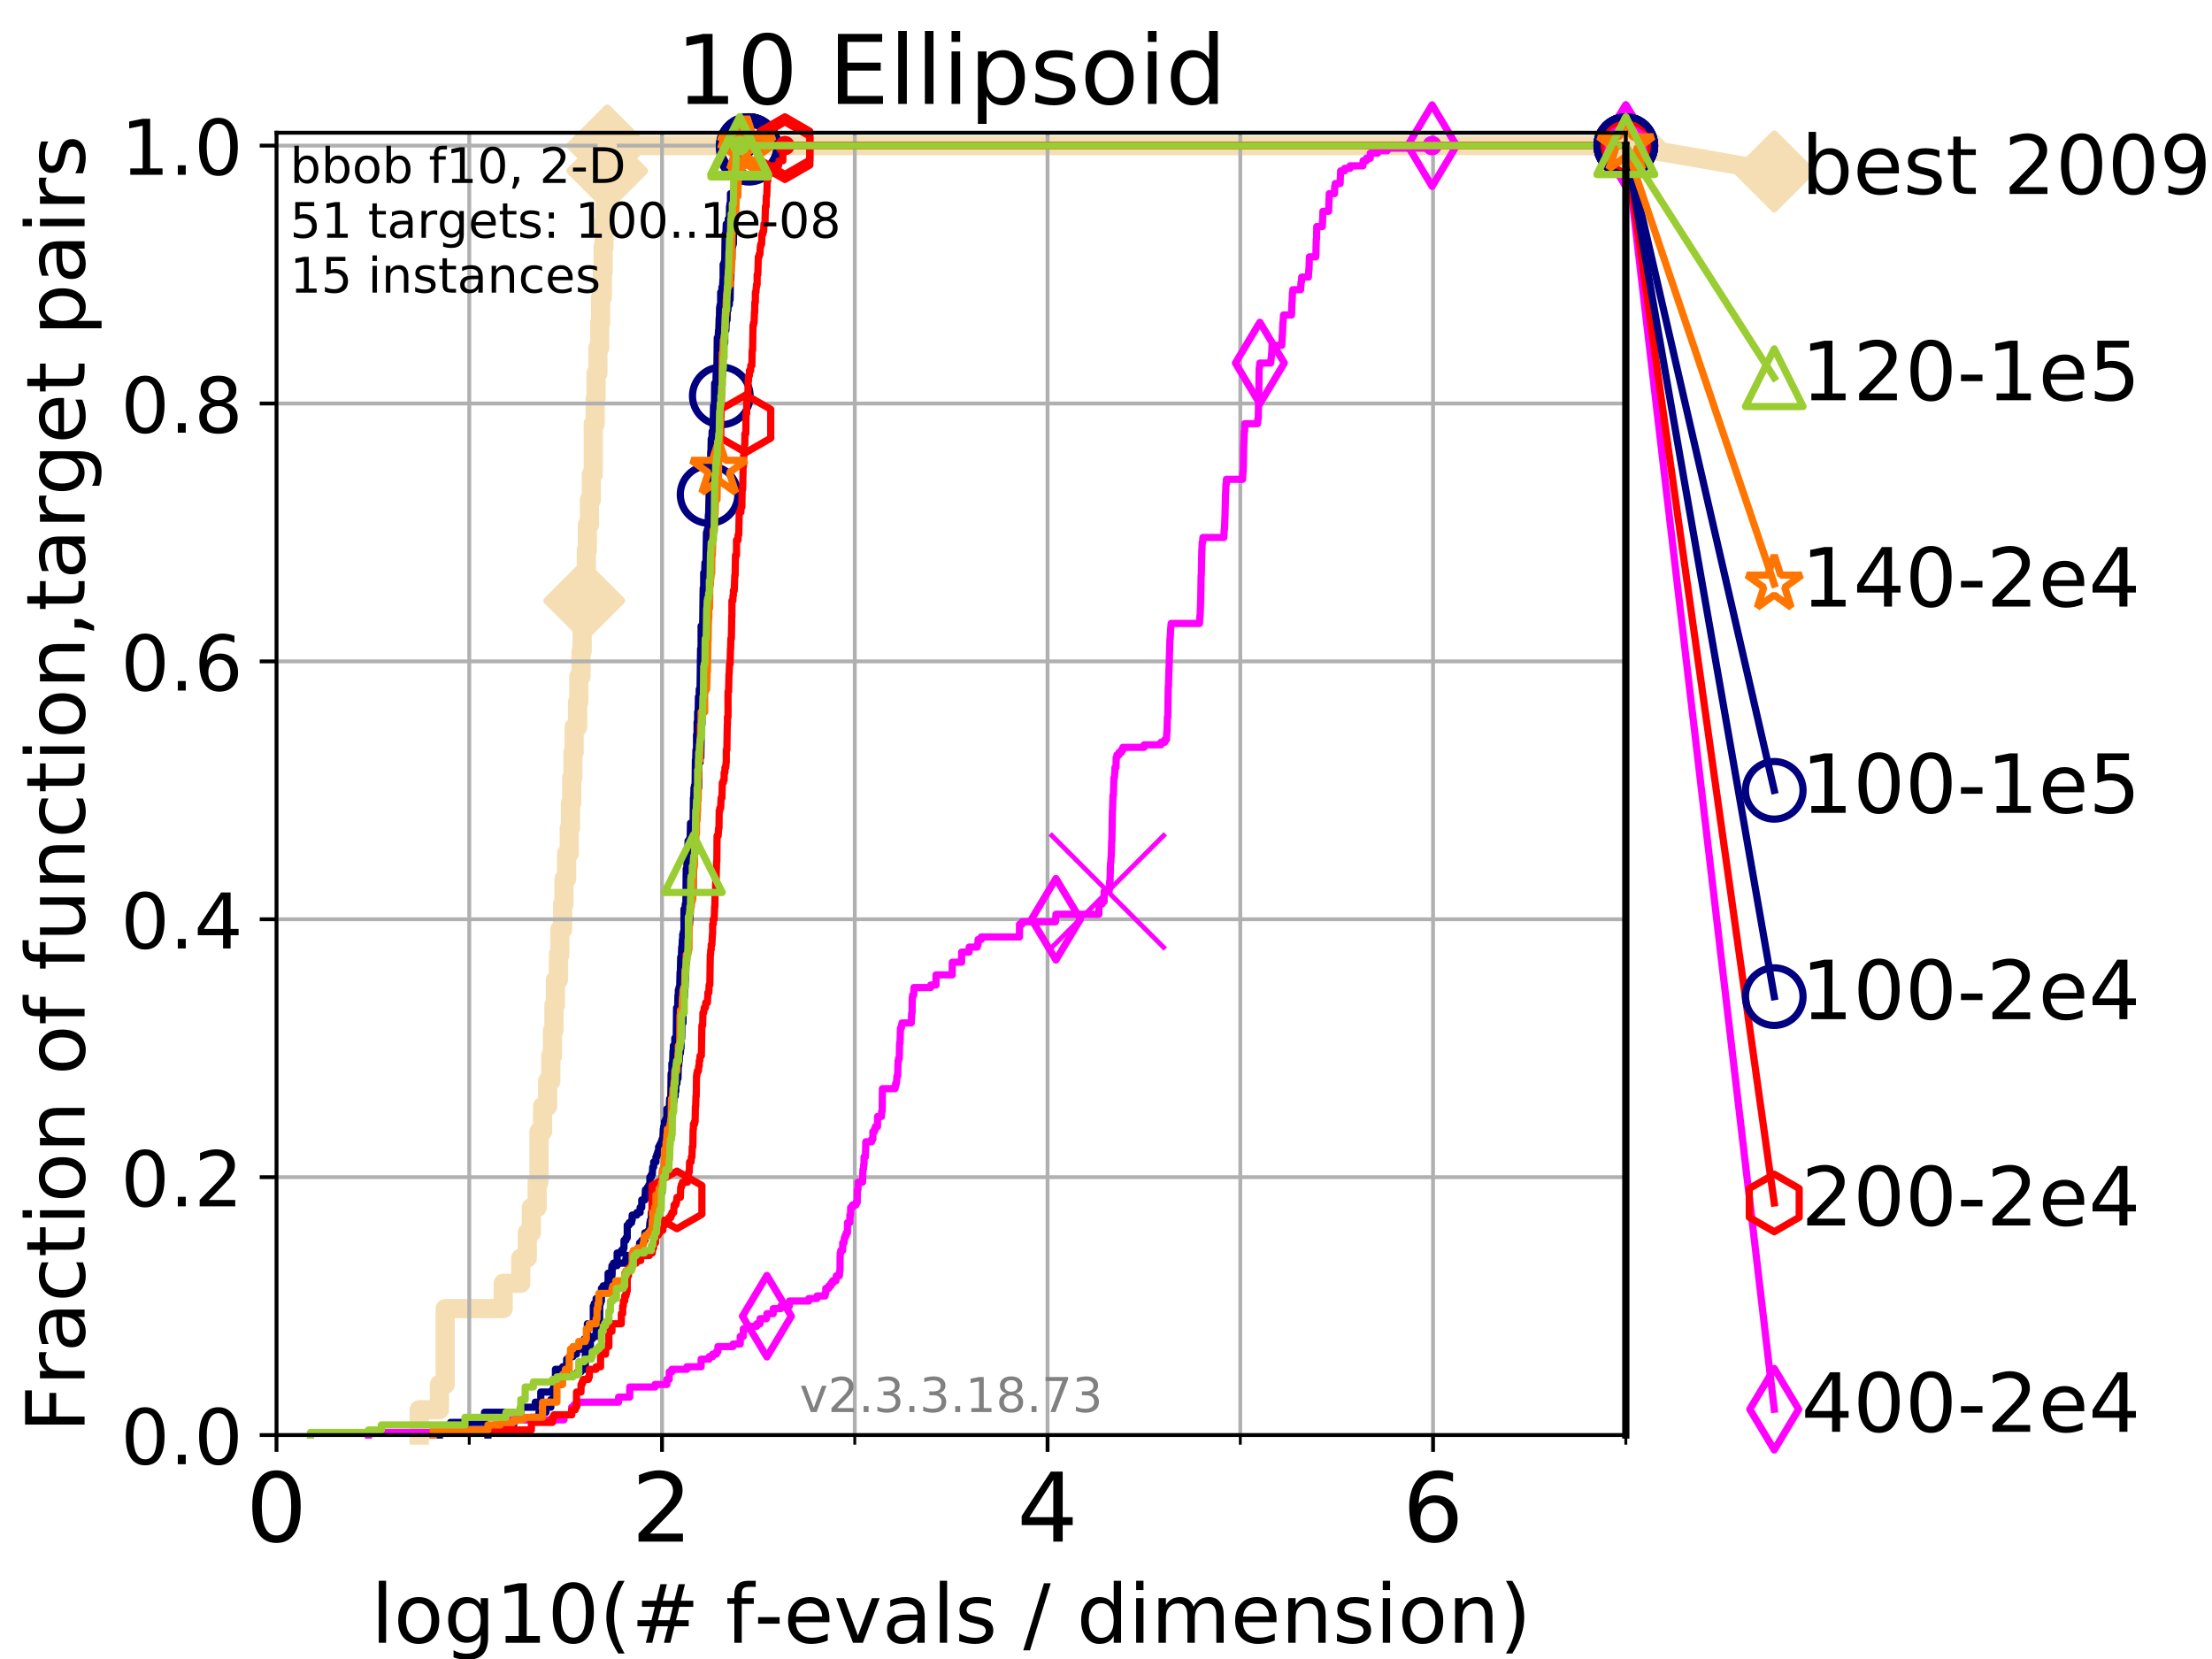 <?xml version="1.0" encoding="utf-8" standalone="no"?>
<!DOCTYPE svg PUBLIC "-//W3C//DTD SVG 1.1//EN"
  "http://www.w3.org/Graphics/SVG/1.1/DTD/svg11.dtd">
<!-- Created with matplotlib (https://matplotlib.org/) -->
<svg height="345.6pt" version="1.1" viewBox="0 0 460.8 345.6" width="460.8pt" xmlns="http://www.w3.org/2000/svg" xmlns:xlink="http://www.w3.org/1999/xlink">
 <defs>
  <style type="text/css">
*{stroke-linecap:butt;stroke-linejoin:round;}
  </style>
 </defs>
 <g id="figure_1">
  <g id="patch_1">
   <path d="M 0 345.6 
L 460.8 345.6 
L 460.8 0 
L 0 0 
z
" style="fill:#ffffff;"/>
  </g>
  <g id="axes_1">
   <g id="patch_2">
    <path d="M 57.6 298.944 
L 338.688 298.944 
L 338.688 27.648 
L 57.6 27.648 
z
" style="fill:#ffffff;"/>
   </g>
   <g id="line2d_1">
    <path d="M 87.33 298.944 
L 87.33 293.677 
L 91.535 293.677 
L 91.535 288.41 
L 92.738 288.41 
L 92.738 272.61 
L 104.826 272.61 
L 104.826 267.343 
L 108.484 267.343 
L 108.484 262.076 
L 109.843 262.076 
L 109.843 256.809 
L 110.694 256.809 
L 110.694 251.542 
L 111.897 251.542 
L 111.897 246.275 
L 112.281 246.275 
L 112.281 235.742 
L 113.023 235.742 
L 113.023 230.475 
L 114.08 230.475 
L 114.08 225.208 
L 114.751 225.208 
L 114.751 219.941 
L 115.077 219.941 
L 115.077 214.674 
L 115.397 214.674 
L 115.397 209.407 
L 115.711 209.407 
L 115.711 204.141 
L 116.323 204.141 
L 116.323 198.874 
L 116.621 198.874 
L 116.621 193.607 
L 117.203 193.607 
L 117.203 188.34 
L 117.486 188.34 
L 117.486 183.073 
L 118.04 183.073 
L 118.04 177.806 
L 118.577 177.806 
L 118.577 172.539 
L 118.839 172.539 
L 118.839 167.272 
L 119.097 167.272 
L 119.097 162.006 
L 119.352 162.006 
L 119.352 156.739 
L 119.603 156.739 
L 119.603 151.472 
L 120.335 151.472 
L 120.335 146.205 
L 120.572 146.205 
L 120.572 140.938 
L 121.037 140.938 
L 121.037 135.671 
L 121.265 135.671 
L 121.265 130.404 
L 121.712 130.404 
L 121.712 125.138 
L 121.931 125.138 
L 121.931 119.871 
L 122.148 119.871 
L 122.148 114.604 
L 122.362 114.604 
L 122.362 109.337 
L 122.782 109.337 
L 122.782 104.07 
L 123.193 104.07 
L 123.193 98.803 
L 123.594 98.803 
L 123.594 88.27 
L 123.985 88.27 
L 123.985 83.003 
L 124.178 83.003 
L 124.178 77.736 
L 124.557 77.736 
L 124.557 72.469 
L 124.928 72.469 
L 124.928 67.202 
L 125.111 67.202 
L 125.111 61.935 
L 125.471 61.935 
L 125.471 56.668 
L 125.648 56.668 
L 125.648 51.402 
L 125.823 51.402 
L 125.823 46.135 
L 125.996 46.135 
L 125.996 40.868 
L 126.168 40.868 
L 126.168 35.601 
L 126.507 35.601 
L 126.507 30.334 
L 338.688 30.334 
" style="fill:none;stroke:#f5deb3;stroke-linecap:square;stroke-width:4;"/>
   </g>
   <g id="line2d_2">
    <defs>
     <path d="M -0 7.778 
L 7.778 0 
L 0 -7.778 
L -7.778 -0 
z
" id="m43edd6499f" style="stroke:#f5deb3;stroke-linejoin:miter;stroke-width:1.5;"/>
    </defs>
    <g>
     <use style="fill:#f5deb3;stroke:#f5deb3;stroke-linejoin:miter;stroke-width:1.5;" x="121.712" xlink:href="#m43edd6499f" y="125.138"/>
     <use style="fill:#f5deb3;stroke:#f5deb3;stroke-linejoin:miter;stroke-width:1.5;" x="126.507" xlink:href="#m43edd6499f" y="35.601"/>
     <use style="fill:#f5deb3;stroke:#f5deb3;stroke-linejoin:miter;stroke-width:1.5;" x="126.507" xlink:href="#m43edd6499f" y="30.334"/>
     <use style="fill:#f5deb3;stroke:#f5deb3;stroke-linejoin:miter;stroke-width:1.5;" x="126.507" xlink:href="#m43edd6499f" y="30.334"/>
     <use style="fill:#f5deb3;stroke:#f5deb3;stroke-linejoin:miter;stroke-width:1.5;" x="338.688" xlink:href="#m43edd6499f" y="30.334"/>
    </g>
   </g>
   <g id="line2d_3">
    <path style="fill:none;stroke:#f5deb3;stroke-linecap:square;stroke-width:4;"/>
    <g/>
   </g>
   <g id="line2d_4">
    <path d="M 338.688 30.334 
L 369.608 35.706 
" style="fill:none;stroke:#f5deb3;stroke-linecap:square;stroke-width:4;"/>
    <g>
     <use style="fill:#f5deb3;stroke:#f5deb3;stroke-linejoin:miter;stroke-width:1.5;" x="338.688" xlink:href="#m43edd6499f" y="30.334"/>
     <use style="fill:#f5deb3;stroke:#f5deb3;stroke-linejoin:miter;stroke-width:1.5;" x="369.608" xlink:href="#m43edd6499f" y="35.706"/>
    </g>
   </g>
   <g id="matplotlib.axis_1">
    <g id="xtick_1">
     <g id="line2d_5">
      <path clip-path="url(#pa8f641ef57)" d="M 57.6 298.944 
L 57.6 27.648 
" style="fill:none;stroke:#b0b0b0;stroke-linecap:square;stroke-width:0.8;"/>
     </g>
     <g id="line2d_6">
      <defs>
       <path d="M 0 0 
L 0 3.5 
" id="m92090b81e5" style="stroke:#000000;stroke-width:0.8;"/>
      </defs>
      <g>
       <use style="stroke:#000000;stroke-width:0.8;" x="57.6" xlink:href="#m92090b81e5" y="298.944"/>
      </g>
     </g>
     <g id="text_1">
      <!-- 0 -->
      <defs>
       <path d="M 31.781 66.406 
Q 24.172 66.406 20.328 58.906 
Q 16.5 51.422 16.5 36.375 
Q 16.5 21.391 20.328 13.891 
Q 24.172 6.391 31.781 6.391 
Q 39.453 6.391 43.281 13.891 
Q 47.125 21.391 47.125 36.375 
Q 47.125 51.422 43.281 58.906 
Q 39.453 66.406 31.781 66.406 
z
M 31.781 74.219 
Q 44.047 74.219 50.516 64.516 
Q 56.984 54.828 56.984 36.375 
Q 56.984 17.969 50.516 8.266 
Q 44.047 -1.422 31.781 -1.422 
Q 19.531 -1.422 13.062 8.266 
Q 6.594 17.969 6.594 36.375 
Q 6.594 54.828 13.062 64.516 
Q 19.531 74.219 31.781 74.219 
z
" id="DejaVuSans-48"/>
      </defs>
      <g transform="translate(51.237 321.141)scale(0.2 -0.2)">
       <use xlink:href="#DejaVuSans-48"/>
      </g>
     </g>
    </g>
    <g id="xtick_2">
     <g id="line2d_7">
      <path clip-path="url(#pa8f641ef57)" d="M 137.911 298.944 
L 137.911 27.648 
" style="fill:none;stroke:#b0b0b0;stroke-linecap:square;stroke-width:0.8;"/>
     </g>
     <g id="line2d_8">
      <g>
       <use style="stroke:#000000;stroke-width:0.8;" x="137.911" xlink:href="#m92090b81e5" y="298.944"/>
      </g>
     </g>
     <g id="text_2">
      <!-- 2 -->
      <defs>
       <path d="M 19.188 8.297 
L 53.609 8.297 
L 53.609 0 
L 7.328 0 
L 7.328 8.297 
Q 12.938 14.109 22.625 23.891 
Q 32.328 33.688 34.812 36.531 
Q 39.547 41.844 41.422 45.531 
Q 43.312 49.219 43.312 52.781 
Q 43.312 58.594 39.234 62.25 
Q 35.156 65.922 28.609 65.922 
Q 23.969 65.922 18.812 64.312 
Q 13.672 62.703 7.812 59.422 
L 7.812 69.391 
Q 13.766 71.781 18.938 73 
Q 24.125 74.219 28.422 74.219 
Q 39.75 74.219 46.484 68.547 
Q 53.219 62.891 53.219 53.422 
Q 53.219 48.922 51.531 44.891 
Q 49.859 40.875 45.406 35.406 
Q 44.188 33.984 37.641 27.219 
Q 31.109 20.453 19.188 8.297 
z
" id="DejaVuSans-50"/>
      </defs>
      <g transform="translate(131.548 321.141)scale(0.2 -0.2)">
       <use xlink:href="#DejaVuSans-50"/>
      </g>
     </g>
    </g>
    <g id="xtick_3">
     <g id="line2d_9">
      <path clip-path="url(#pa8f641ef57)" d="M 218.222 298.944 
L 218.222 27.648 
" style="fill:none;stroke:#b0b0b0;stroke-linecap:square;stroke-width:0.8;"/>
     </g>
     <g id="line2d_10">
      <g>
       <use style="stroke:#000000;stroke-width:0.8;" x="218.222" xlink:href="#m92090b81e5" y="298.944"/>
      </g>
     </g>
     <g id="text_3">
      <!-- 4 -->
      <defs>
       <path d="M 37.797 64.312 
L 12.891 25.391 
L 37.797 25.391 
z
M 35.203 72.906 
L 47.609 72.906 
L 47.609 25.391 
L 58.016 25.391 
L 58.016 17.188 
L 47.609 17.188 
L 47.609 0 
L 37.797 0 
L 37.797 17.188 
L 4.891 17.188 
L 4.891 26.703 
z
" id="DejaVuSans-52"/>
      </defs>
      <g transform="translate(211.859 321.141)scale(0.2 -0.2)">
       <use xlink:href="#DejaVuSans-52"/>
      </g>
     </g>
    </g>
    <g id="xtick_4">
     <g id="line2d_11">
      <path clip-path="url(#pa8f641ef57)" d="M 298.533 298.944 
L 298.533 27.648 
" style="fill:none;stroke:#b0b0b0;stroke-linecap:square;stroke-width:0.8;"/>
     </g>
     <g id="line2d_12">
      <g>
       <use style="stroke:#000000;stroke-width:0.8;" x="298.533" xlink:href="#m92090b81e5" y="298.944"/>
      </g>
     </g>
     <g id="text_4">
      <!-- 6 -->
      <defs>
       <path d="M 33.016 40.375 
Q 26.375 40.375 22.484 35.828 
Q 18.609 31.297 18.609 23.391 
Q 18.609 15.531 22.484 10.953 
Q 26.375 6.391 33.016 6.391 
Q 39.656 6.391 43.531 10.953 
Q 47.406 15.531 47.406 23.391 
Q 47.406 31.297 43.531 35.828 
Q 39.656 40.375 33.016 40.375 
z
M 52.594 71.297 
L 52.594 62.312 
Q 48.875 64.062 45.094 64.984 
Q 41.312 65.922 37.594 65.922 
Q 27.828 65.922 22.672 59.328 
Q 17.531 52.734 16.797 39.406 
Q 19.672 43.656 24.016 45.922 
Q 28.375 48.188 33.594 48.188 
Q 44.578 48.188 50.953 41.516 
Q 57.328 34.859 57.328 23.391 
Q 57.328 12.156 50.688 5.359 
Q 44.047 -1.422 33.016 -1.422 
Q 20.359 -1.422 13.672 8.266 
Q 6.984 17.969 6.984 36.375 
Q 6.984 53.656 15.188 63.938 
Q 23.391 74.219 37.203 74.219 
Q 40.922 74.219 44.703 73.484 
Q 48.484 72.75 52.594 71.297 
z
" id="DejaVuSans-54"/>
      </defs>
      <g transform="translate(292.17 321.141)scale(0.2 -0.2)">
       <use xlink:href="#DejaVuSans-54"/>
      </g>
     </g>
    </g>
    <g id="xtick_5">
     <g id="line2d_13">
      <path clip-path="url(#pa8f641ef57)" d="M 97.755 298.944 
L 97.755 27.648 
" style="fill:none;stroke:#b0b0b0;stroke-linecap:square;stroke-width:0.8;"/>
     </g>
     <g id="line2d_14">
      <defs>
       <path d="M 0 0 
L 0 2 
" id="ma7dbc98358" style="stroke:#000000;stroke-width:0.6;"/>
      </defs>
      <g>
       <use style="stroke:#000000;stroke-width:0.6;" x="97.755" xlink:href="#ma7dbc98358" y="298.944"/>
      </g>
     </g>
    </g>
    <g id="xtick_6">
     <g id="line2d_15">
      <path clip-path="url(#pa8f641ef57)" d="M 178.066 298.944 
L 178.066 27.648 
" style="fill:none;stroke:#b0b0b0;stroke-linecap:square;stroke-width:0.8;"/>
     </g>
     <g id="line2d_16">
      <g>
       <use style="stroke:#000000;stroke-width:0.6;" x="178.066" xlink:href="#ma7dbc98358" y="298.944"/>
      </g>
     </g>
    </g>
    <g id="xtick_7">
     <g id="line2d_17">
      <path clip-path="url(#pa8f641ef57)" d="M 258.377 298.944 
L 258.377 27.648 
" style="fill:none;stroke:#b0b0b0;stroke-linecap:square;stroke-width:0.8;"/>
     </g>
     <g id="line2d_18">
      <g>
       <use style="stroke:#000000;stroke-width:0.6;" x="258.377" xlink:href="#ma7dbc98358" y="298.944"/>
      </g>
     </g>
    </g>
    <g id="xtick_8">
     <g id="line2d_19">
      <path clip-path="url(#pa8f641ef57)" d="M 338.688 298.944 
L 338.688 27.648 
" style="fill:none;stroke:#b0b0b0;stroke-linecap:square;stroke-width:0.8;"/>
     </g>
     <g id="line2d_20">
      <g>
       <use style="stroke:#000000;stroke-width:0.6;" x="338.688" xlink:href="#ma7dbc98358" y="298.944"/>
      </g>
     </g>
    </g>
    <g id="text_5">
     <!-- log10(# f-evals / dimension) -->
     <defs>
      <path d="M 9.422 75.984 
L 18.406 75.984 
L 18.406 0 
L 9.422 0 
z
" id="DejaVuSans-108"/>
      <path d="M 30.609 48.391 
Q 23.391 48.391 19.188 42.75 
Q 14.984 37.109 14.984 27.297 
Q 14.984 17.484 19.156 11.844 
Q 23.344 6.203 30.609 6.203 
Q 37.797 6.203 41.984 11.859 
Q 46.188 17.531 46.188 27.297 
Q 46.188 37.016 41.984 42.703 
Q 37.797 48.391 30.609 48.391 
z
M 30.609 56 
Q 42.328 56 49.016 48.375 
Q 55.719 40.766 55.719 27.297 
Q 55.719 13.875 49.016 6.219 
Q 42.328 -1.422 30.609 -1.422 
Q 18.844 -1.422 12.172 6.219 
Q 5.516 13.875 5.516 27.297 
Q 5.516 40.766 12.172 48.375 
Q 18.844 56 30.609 56 
z
" id="DejaVuSans-111"/>
      <path d="M 45.406 27.984 
Q 45.406 37.75 41.375 43.109 
Q 37.359 48.484 30.078 48.484 
Q 22.859 48.484 18.828 43.109 
Q 14.797 37.75 14.797 27.984 
Q 14.797 18.266 18.828 12.891 
Q 22.859 7.516 30.078 7.516 
Q 37.359 7.516 41.375 12.891 
Q 45.406 18.266 45.406 27.984 
z
M 54.391 6.781 
Q 54.391 -7.172 48.188 -13.984 
Q 42 -20.797 29.203 -20.797 
Q 24.469 -20.797 20.266 -20.094 
Q 16.062 -19.391 12.109 -17.922 
L 12.109 -9.188 
Q 16.062 -11.328 19.922 -12.344 
Q 23.781 -13.375 27.781 -13.375 
Q 36.625 -13.375 41.016 -8.766 
Q 45.406 -4.156 45.406 5.172 
L 45.406 9.625 
Q 42.625 4.781 38.281 2.391 
Q 33.938 0 27.875 0 
Q 17.828 0 11.672 7.656 
Q 5.516 15.328 5.516 27.984 
Q 5.516 40.672 11.672 48.328 
Q 17.828 56 27.875 56 
Q 33.938 56 38.281 53.609 
Q 42.625 51.219 45.406 46.391 
L 45.406 54.688 
L 54.391 54.688 
z
" id="DejaVuSans-103"/>
      <path d="M 12.406 8.297 
L 28.516 8.297 
L 28.516 63.922 
L 10.984 60.406 
L 10.984 69.391 
L 28.422 72.906 
L 38.281 72.906 
L 38.281 8.297 
L 54.391 8.297 
L 54.391 0 
L 12.406 0 
z
" id="DejaVuSans-49"/>
      <path d="M 31 75.875 
Q 24.469 64.656 21.281 53.656 
Q 18.109 42.672 18.109 31.391 
Q 18.109 20.125 21.312 9.062 
Q 24.516 -2 31 -13.188 
L 23.188 -13.188 
Q 15.875 -1.703 12.234 9.375 
Q 8.594 20.453 8.594 31.391 
Q 8.594 42.281 12.203 53.312 
Q 15.828 64.359 23.188 75.875 
z
" id="DejaVuSans-40"/>
      <path d="M 51.125 44 
L 36.922 44 
L 32.812 27.688 
L 47.125 27.688 
z
M 43.797 71.781 
L 38.719 51.516 
L 52.984 51.516 
L 58.109 71.781 
L 65.922 71.781 
L 60.891 51.516 
L 76.125 51.516 
L 76.125 44 
L 58.984 44 
L 54.984 27.688 
L 70.516 27.688 
L 70.516 20.219 
L 53.078 20.219 
L 48 0 
L 40.188 0 
L 45.219 20.219 
L 30.906 20.219 
L 25.875 0 
L 18.016 0 
L 23.094 20.219 
L 7.719 20.219 
L 7.719 27.688 
L 24.906 27.688 
L 29 44 
L 13.281 44 
L 13.281 51.516 
L 30.906 51.516 
L 35.891 71.781 
z
" id="DejaVuSans-35"/>
      <path id="DejaVuSans-32"/>
      <path d="M 37.109 75.984 
L 37.109 68.5 
L 28.516 68.5 
Q 23.688 68.5 21.797 66.547 
Q 19.922 64.594 19.922 59.516 
L 19.922 54.688 
L 34.719 54.688 
L 34.719 47.703 
L 19.922 47.703 
L 19.922 0 
L 10.891 0 
L 10.891 47.703 
L 2.297 47.703 
L 2.297 54.688 
L 10.891 54.688 
L 10.891 58.5 
Q 10.891 67.625 15.141 71.797 
Q 19.391 75.984 28.609 75.984 
z
" id="DejaVuSans-102"/>
      <path d="M 4.891 31.391 
L 31.203 31.391 
L 31.203 23.391 
L 4.891 23.391 
z
" id="DejaVuSans-45"/>
      <path d="M 56.203 29.594 
L 56.203 25.203 
L 14.891 25.203 
Q 15.484 15.922 20.484 11.062 
Q 25.484 6.203 34.422 6.203 
Q 39.594 6.203 44.453 7.469 
Q 49.312 8.734 54.109 11.281 
L 54.109 2.781 
Q 49.266 0.734 44.188 -0.344 
Q 39.109 -1.422 33.891 -1.422 
Q 20.797 -1.422 13.156 6.188 
Q 5.516 13.812 5.516 26.812 
Q 5.516 40.234 12.766 48.109 
Q 20.016 56 32.328 56 
Q 43.359 56 49.781 48.891 
Q 56.203 41.797 56.203 29.594 
z
M 47.219 32.234 
Q 47.125 39.594 43.094 43.984 
Q 39.062 48.391 32.422 48.391 
Q 24.906 48.391 20.391 44.141 
Q 15.875 39.891 15.188 32.172 
z
" id="DejaVuSans-101"/>
      <path d="M 2.984 54.688 
L 12.5 54.688 
L 29.594 8.797 
L 46.688 54.688 
L 56.203 54.688 
L 35.688 0 
L 23.484 0 
z
" id="DejaVuSans-118"/>
      <path d="M 34.281 27.484 
Q 23.391 27.484 19.188 25 
Q 14.984 22.516 14.984 16.5 
Q 14.984 11.719 18.141 8.906 
Q 21.297 6.109 26.703 6.109 
Q 34.188 6.109 38.703 11.406 
Q 43.219 16.703 43.219 25.484 
L 43.219 27.484 
z
M 52.203 31.203 
L 52.203 0 
L 43.219 0 
L 43.219 8.297 
Q 40.141 3.328 35.547 0.953 
Q 30.953 -1.422 24.312 -1.422 
Q 15.922 -1.422 10.953 3.297 
Q 6 8.016 6 15.922 
Q 6 25.141 12.172 29.828 
Q 18.359 34.516 30.609 34.516 
L 43.219 34.516 
L 43.219 35.406 
Q 43.219 41.609 39.141 45 
Q 35.062 48.391 27.688 48.391 
Q 23 48.391 18.547 47.266 
Q 14.109 46.141 10.016 43.891 
L 10.016 52.203 
Q 14.938 54.109 19.578 55.047 
Q 24.219 56 28.609 56 
Q 40.484 56 46.344 49.844 
Q 52.203 43.703 52.203 31.203 
z
" id="DejaVuSans-97"/>
      <path d="M 44.281 53.078 
L 44.281 44.578 
Q 40.484 46.531 36.375 47.5 
Q 32.281 48.484 27.875 48.484 
Q 21.188 48.484 17.844 46.438 
Q 14.5 44.391 14.5 40.281 
Q 14.5 37.156 16.891 35.375 
Q 19.281 33.594 26.516 31.984 
L 29.594 31.297 
Q 39.156 29.25 43.188 25.516 
Q 47.219 21.781 47.219 15.094 
Q 47.219 7.469 41.188 3.016 
Q 35.156 -1.422 24.609 -1.422 
Q 20.219 -1.422 15.453 -0.562 
Q 10.688 0.297 5.422 2 
L 5.422 11.281 
Q 10.406 8.688 15.234 7.391 
Q 20.062 6.109 24.812 6.109 
Q 31.156 6.109 34.562 8.281 
Q 37.984 10.453 37.984 14.406 
Q 37.984 18.062 35.516 20.016 
Q 33.062 21.969 24.703 23.781 
L 21.578 24.516 
Q 13.234 26.266 9.516 29.906 
Q 5.812 33.547 5.812 39.891 
Q 5.812 47.609 11.281 51.797 
Q 16.75 56 26.812 56 
Q 31.781 56 36.172 55.266 
Q 40.578 54.547 44.281 53.078 
z
" id="DejaVuSans-115"/>
      <path d="M 25.391 72.906 
L 33.688 72.906 
L 8.297 -9.281 
L 0 -9.281 
z
" id="DejaVuSans-47"/>
      <path d="M 45.406 46.391 
L 45.406 75.984 
L 54.391 75.984 
L 54.391 0 
L 45.406 0 
L 45.406 8.203 
Q 42.578 3.328 38.25 0.953 
Q 33.938 -1.422 27.875 -1.422 
Q 17.969 -1.422 11.734 6.484 
Q 5.516 14.406 5.516 27.297 
Q 5.516 40.188 11.734 48.094 
Q 17.969 56 27.875 56 
Q 33.938 56 38.25 53.625 
Q 42.578 51.266 45.406 46.391 
z
M 14.797 27.297 
Q 14.797 17.391 18.875 11.75 
Q 22.953 6.109 30.078 6.109 
Q 37.203 6.109 41.297 11.75 
Q 45.406 17.391 45.406 27.297 
Q 45.406 37.203 41.297 42.844 
Q 37.203 48.484 30.078 48.484 
Q 22.953 48.484 18.875 42.844 
Q 14.797 37.203 14.797 27.297 
z
" id="DejaVuSans-100"/>
      <path d="M 9.422 54.688 
L 18.406 54.688 
L 18.406 0 
L 9.422 0 
z
M 9.422 75.984 
L 18.406 75.984 
L 18.406 64.594 
L 9.422 64.594 
z
" id="DejaVuSans-105"/>
      <path d="M 52 44.188 
Q 55.375 50.25 60.062 53.125 
Q 64.75 56 71.094 56 
Q 79.641 56 84.281 50.016 
Q 88.922 44.047 88.922 33.016 
L 88.922 0 
L 79.891 0 
L 79.891 32.719 
Q 79.891 40.578 77.094 44.375 
Q 74.312 48.188 68.609 48.188 
Q 61.625 48.188 57.562 43.547 
Q 53.516 38.922 53.516 30.906 
L 53.516 0 
L 44.484 0 
L 44.484 32.719 
Q 44.484 40.625 41.703 44.406 
Q 38.922 48.188 33.109 48.188 
Q 26.219 48.188 22.156 43.531 
Q 18.109 38.875 18.109 30.906 
L 18.109 0 
L 9.078 0 
L 9.078 54.688 
L 18.109 54.688 
L 18.109 46.188 
Q 21.188 51.219 25.484 53.609 
Q 29.781 56 35.688 56 
Q 41.656 56 45.828 52.969 
Q 50 49.953 52 44.188 
z
" id="DejaVuSans-109"/>
      <path d="M 54.891 33.016 
L 54.891 0 
L 45.906 0 
L 45.906 32.719 
Q 45.906 40.484 42.875 44.328 
Q 39.844 48.188 33.797 48.188 
Q 26.516 48.188 22.312 43.547 
Q 18.109 38.922 18.109 30.906 
L 18.109 0 
L 9.078 0 
L 9.078 54.688 
L 18.109 54.688 
L 18.109 46.188 
Q 21.344 51.125 25.703 53.562 
Q 30.078 56 35.797 56 
Q 45.219 56 50.047 50.172 
Q 54.891 44.344 54.891 33.016 
z
" id="DejaVuSans-110"/>
      <path d="M 8.016 75.875 
L 15.828 75.875 
Q 23.141 64.359 26.781 53.312 
Q 30.422 42.281 30.422 31.391 
Q 30.422 20.453 26.781 9.375 
Q 23.141 -1.703 15.828 -13.188 
L 8.016 -13.188 
Q 14.5 -2 17.703 9.062 
Q 20.906 20.125 20.906 31.391 
Q 20.906 42.672 17.703 53.656 
Q 14.5 64.656 8.016 75.875 
z
" id="DejaVuSans-41"/>
     </defs>
     <g transform="translate(77.303 342.218)scale(0.17 -0.17)">
      <use xlink:href="#DejaVuSans-108"/>
      <use x="27.783" xlink:href="#DejaVuSans-111"/>
      <use x="88.965" xlink:href="#DejaVuSans-103"/>
      <use x="152.441" xlink:href="#DejaVuSans-49"/>
      <use x="216.064" xlink:href="#DejaVuSans-48"/>
      <use x="279.688" xlink:href="#DejaVuSans-40"/>
      <use x="318.701" xlink:href="#DejaVuSans-35"/>
      <use x="402.49" xlink:href="#DejaVuSans-32"/>
      <use x="434.277" xlink:href="#DejaVuSans-102"/>
      <use x="469.404" xlink:href="#DejaVuSans-45"/>
      <use x="505.488" xlink:href="#DejaVuSans-101"/>
      <use x="567.012" xlink:href="#DejaVuSans-118"/>
      <use x="626.191" xlink:href="#DejaVuSans-97"/>
      <use x="687.471" xlink:href="#DejaVuSans-108"/>
      <use x="715.254" xlink:href="#DejaVuSans-115"/>
      <use x="767.354" xlink:href="#DejaVuSans-32"/>
      <use x="799.141" xlink:href="#DejaVuSans-47"/>
      <use x="832.832" xlink:href="#DejaVuSans-32"/>
      <use x="864.619" xlink:href="#DejaVuSans-100"/>
      <use x="928.096" xlink:href="#DejaVuSans-105"/>
      <use x="955.879" xlink:href="#DejaVuSans-109"/>
      <use x="1053.291" xlink:href="#DejaVuSans-101"/>
      <use x="1114.814" xlink:href="#DejaVuSans-110"/>
      <use x="1178.193" xlink:href="#DejaVuSans-115"/>
      <use x="1230.293" xlink:href="#DejaVuSans-105"/>
      <use x="1258.076" xlink:href="#DejaVuSans-111"/>
      <use x="1319.258" xlink:href="#DejaVuSans-110"/>
      <use x="1382.637" xlink:href="#DejaVuSans-41"/>
     </g>
    </g>
   </g>
   <g id="matplotlib.axis_2">
    <g id="ytick_1">
     <g id="line2d_21">
      <path clip-path="url(#pa8f641ef57)" d="M 57.6 298.944 
L 338.688 298.944 
" style="fill:none;stroke:#b0b0b0;stroke-linecap:square;stroke-width:0.8;"/>
     </g>
     <g id="line2d_22">
      <defs>
       <path d="M 0 0 
L -3.5 0 
" id="maee1d00de9" style="stroke:#000000;stroke-width:0.8;"/>
      </defs>
      <g>
       <use style="stroke:#000000;stroke-width:0.8;" x="57.6" xlink:href="#maee1d00de9" y="298.944"/>
      </g>
     </g>
     <g id="text_6">
      <!-- 0.0 -->
      <defs>
       <path d="M 10.688 12.406 
L 21 12.406 
L 21 0 
L 10.688 0 
z
" id="DejaVuSans-46"/>
      </defs>
      <g transform="translate(25.155 305.023)scale(0.16 -0.16)">
       <use xlink:href="#DejaVuSans-48"/>
       <use x="63.623" xlink:href="#DejaVuSans-46"/>
       <use x="95.41" xlink:href="#DejaVuSans-48"/>
      </g>
     </g>
    </g>
    <g id="ytick_2">
     <g id="line2d_23">
      <path clip-path="url(#pa8f641ef57)" d="M 57.6 245.222 
L 338.688 245.222 
" style="fill:none;stroke:#b0b0b0;stroke-linecap:square;stroke-width:0.8;"/>
     </g>
     <g id="line2d_24">
      <g>
       <use style="stroke:#000000;stroke-width:0.8;" x="57.6" xlink:href="#maee1d00de9" y="245.222"/>
      </g>
     </g>
     <g id="text_7">
      <!-- 0.2 -->
      <g transform="translate(25.155 251.301)scale(0.16 -0.16)">
       <use xlink:href="#DejaVuSans-48"/>
       <use x="63.623" xlink:href="#DejaVuSans-46"/>
       <use x="95.41" xlink:href="#DejaVuSans-50"/>
      </g>
     </g>
    </g>
    <g id="ytick_3">
     <g id="line2d_25">
      <path clip-path="url(#pa8f641ef57)" d="M 57.6 191.5 
L 338.688 191.5 
" style="fill:none;stroke:#b0b0b0;stroke-linecap:square;stroke-width:0.8;"/>
     </g>
     <g id="line2d_26">
      <g>
       <use style="stroke:#000000;stroke-width:0.8;" x="57.6" xlink:href="#maee1d00de9" y="191.5"/>
      </g>
     </g>
     <g id="text_8">
      <!-- 0.4 -->
      <g transform="translate(25.155 197.579)scale(0.16 -0.16)">
       <use xlink:href="#DejaVuSans-48"/>
       <use x="63.623" xlink:href="#DejaVuSans-46"/>
       <use x="95.41" xlink:href="#DejaVuSans-52"/>
      </g>
     </g>
    </g>
    <g id="ytick_4">
     <g id="line2d_27">
      <path clip-path="url(#pa8f641ef57)" d="M 57.6 137.778 
L 338.688 137.778 
" style="fill:none;stroke:#b0b0b0;stroke-linecap:square;stroke-width:0.8;"/>
     </g>
     <g id="line2d_28">
      <g>
       <use style="stroke:#000000;stroke-width:0.8;" x="57.6" xlink:href="#maee1d00de9" y="137.778"/>
      </g>
     </g>
     <g id="text_9">
      <!-- 0.6 -->
      <g transform="translate(25.155 143.857)scale(0.16 -0.16)">
       <use xlink:href="#DejaVuSans-48"/>
       <use x="63.623" xlink:href="#DejaVuSans-46"/>
       <use x="95.41" xlink:href="#DejaVuSans-54"/>
      </g>
     </g>
    </g>
    <g id="ytick_5">
     <g id="line2d_29">
      <path clip-path="url(#pa8f641ef57)" d="M 57.6 84.056 
L 338.688 84.056 
" style="fill:none;stroke:#b0b0b0;stroke-linecap:square;stroke-width:0.8;"/>
     </g>
     <g id="line2d_30">
      <g>
       <use style="stroke:#000000;stroke-width:0.8;" x="57.6" xlink:href="#maee1d00de9" y="84.056"/>
      </g>
     </g>
     <g id="text_10">
      <!-- 0.8 -->
      <defs>
       <path d="M 31.781 34.625 
Q 24.75 34.625 20.719 30.859 
Q 16.703 27.094 16.703 20.516 
Q 16.703 13.922 20.719 10.156 
Q 24.75 6.391 31.781 6.391 
Q 38.812 6.391 42.859 10.172 
Q 46.922 13.969 46.922 20.516 
Q 46.922 27.094 42.891 30.859 
Q 38.875 34.625 31.781 34.625 
z
M 21.922 38.812 
Q 15.578 40.375 12.031 44.719 
Q 8.5 49.078 8.5 55.328 
Q 8.5 64.062 14.719 69.141 
Q 20.953 74.219 31.781 74.219 
Q 42.672 74.219 48.875 69.141 
Q 55.078 64.062 55.078 55.328 
Q 55.078 49.078 51.531 44.719 
Q 48 40.375 41.703 38.812 
Q 48.828 37.156 52.797 32.312 
Q 56.781 27.484 56.781 20.516 
Q 56.781 9.906 50.312 4.234 
Q 43.844 -1.422 31.781 -1.422 
Q 19.734 -1.422 13.25 4.234 
Q 6.781 9.906 6.781 20.516 
Q 6.781 27.484 10.781 32.312 
Q 14.797 37.156 21.922 38.812 
z
M 18.312 54.391 
Q 18.312 48.734 21.844 45.562 
Q 25.391 42.391 31.781 42.391 
Q 38.141 42.391 41.719 45.562 
Q 45.312 48.734 45.312 54.391 
Q 45.312 60.062 41.719 63.234 
Q 38.141 66.406 31.781 66.406 
Q 25.391 66.406 21.844 63.234 
Q 18.312 60.062 18.312 54.391 
z
" id="DejaVuSans-56"/>
      </defs>
      <g transform="translate(25.155 90.135)scale(0.16 -0.16)">
       <use xlink:href="#DejaVuSans-48"/>
       <use x="63.623" xlink:href="#DejaVuSans-46"/>
       <use x="95.41" xlink:href="#DejaVuSans-56"/>
      </g>
     </g>
    </g>
    <g id="ytick_6">
     <g id="line2d_31">
      <path clip-path="url(#pa8f641ef57)" d="M 57.6 30.334 
L 338.688 30.334 
" style="fill:none;stroke:#b0b0b0;stroke-linecap:square;stroke-width:0.8;"/>
     </g>
     <g id="line2d_32">
      <g>
       <use style="stroke:#000000;stroke-width:0.8;" x="57.6" xlink:href="#maee1d00de9" y="30.334"/>
      </g>
     </g>
     <g id="text_11">
      <!-- 1.0 -->
      <g transform="translate(25.155 36.413)scale(0.16 -0.16)">
       <use xlink:href="#DejaVuSans-49"/>
       <use x="63.623" xlink:href="#DejaVuSans-46"/>
       <use x="95.41" xlink:href="#DejaVuSans-48"/>
      </g>
     </g>
    </g>
    <g id="text_12">
     <!-- Fraction of function,target pairs -->
     <defs>
      <path d="M 9.812 72.906 
L 51.703 72.906 
L 51.703 64.594 
L 19.672 64.594 
L 19.672 43.109 
L 48.578 43.109 
L 48.578 34.812 
L 19.672 34.812 
L 19.672 0 
L 9.812 0 
z
" id="DejaVuSans-70"/>
      <path d="M 41.109 46.297 
Q 39.594 47.172 37.812 47.578 
Q 36.031 48 33.891 48 
Q 26.266 48 22.188 43.047 
Q 18.109 38.094 18.109 28.812 
L 18.109 0 
L 9.078 0 
L 9.078 54.688 
L 18.109 54.688 
L 18.109 46.188 
Q 20.953 51.172 25.484 53.578 
Q 30.031 56 36.531 56 
Q 37.453 56 38.578 55.875 
Q 39.703 55.766 41.062 55.516 
z
" id="DejaVuSans-114"/>
      <path d="M 48.781 52.594 
L 48.781 44.188 
Q 44.969 46.297 41.141 47.344 
Q 37.312 48.391 33.406 48.391 
Q 24.656 48.391 19.812 42.844 
Q 14.984 37.312 14.984 27.297 
Q 14.984 17.281 19.812 11.734 
Q 24.656 6.203 33.406 6.203 
Q 37.312 6.203 41.141 7.25 
Q 44.969 8.297 48.781 10.406 
L 48.781 2.094 
Q 45.016 0.344 40.984 -0.531 
Q 36.969 -1.422 32.422 -1.422 
Q 20.062 -1.422 12.781 6.344 
Q 5.516 14.109 5.516 27.297 
Q 5.516 40.672 12.859 48.328 
Q 20.219 56 33.016 56 
Q 37.156 56 41.109 55.141 
Q 45.062 54.297 48.781 52.594 
z
" id="DejaVuSans-99"/>
      <path d="M 18.312 70.219 
L 18.312 54.688 
L 36.812 54.688 
L 36.812 47.703 
L 18.312 47.703 
L 18.312 18.016 
Q 18.312 11.328 20.141 9.422 
Q 21.969 7.516 27.594 7.516 
L 36.812 7.516 
L 36.812 0 
L 27.594 0 
Q 17.188 0 13.234 3.875 
Q 9.281 7.766 9.281 18.016 
L 9.281 47.703 
L 2.688 47.703 
L 2.688 54.688 
L 9.281 54.688 
L 9.281 70.219 
z
" id="DejaVuSans-116"/>
      <path d="M 8.5 21.578 
L 8.5 54.688 
L 17.484 54.688 
L 17.484 21.922 
Q 17.484 14.156 20.5 10.266 
Q 23.531 6.391 29.594 6.391 
Q 36.859 6.391 41.078 11.031 
Q 45.312 15.672 45.312 23.688 
L 45.312 54.688 
L 54.297 54.688 
L 54.297 0 
L 45.312 0 
L 45.312 8.406 
Q 42.047 3.422 37.719 1 
Q 33.406 -1.422 27.688 -1.422 
Q 18.266 -1.422 13.375 4.438 
Q 8.5 10.297 8.5 21.578 
z
M 31.109 56 
z
" id="DejaVuSans-117"/>
      <path d="M 11.719 12.406 
L 22.016 12.406 
L 22.016 4 
L 14.016 -11.625 
L 7.719 -11.625 
L 11.719 4 
z
" id="DejaVuSans-44"/>
      <path d="M 18.109 8.203 
L 18.109 -20.797 
L 9.078 -20.797 
L 9.078 54.688 
L 18.109 54.688 
L 18.109 46.391 
Q 20.953 51.266 25.266 53.625 
Q 29.594 56 35.594 56 
Q 45.562 56 51.781 48.094 
Q 58.016 40.188 58.016 27.297 
Q 58.016 14.406 51.781 6.484 
Q 45.562 -1.422 35.594 -1.422 
Q 29.594 -1.422 25.266 0.953 
Q 20.953 3.328 18.109 8.203 
z
M 48.688 27.297 
Q 48.688 37.203 44.609 42.844 
Q 40.531 48.484 33.406 48.484 
Q 26.266 48.484 22.188 42.844 
Q 18.109 37.203 18.109 27.297 
Q 18.109 17.391 22.188 11.75 
Q 26.266 6.109 33.406 6.109 
Q 40.531 6.109 44.609 11.75 
Q 48.688 17.391 48.688 27.297 
z
" id="DejaVuSans-112"/>
     </defs>
     <g transform="translate(17.62 298.435)rotate(-90)scale(0.17 -0.17)">
      <use xlink:href="#DejaVuSans-70"/>
      <use x="57.41" xlink:href="#DejaVuSans-114"/>
      <use x="98.523" xlink:href="#DejaVuSans-97"/>
      <use x="159.803" xlink:href="#DejaVuSans-99"/>
      <use x="214.783" xlink:href="#DejaVuSans-116"/>
      <use x="253.992" xlink:href="#DejaVuSans-105"/>
      <use x="281.775" xlink:href="#DejaVuSans-111"/>
      <use x="342.957" xlink:href="#DejaVuSans-110"/>
      <use x="406.336" xlink:href="#DejaVuSans-32"/>
      <use x="438.123" xlink:href="#DejaVuSans-111"/>
      <use x="499.305" xlink:href="#DejaVuSans-102"/>
      <use x="534.51" xlink:href="#DejaVuSans-32"/>
      <use x="566.297" xlink:href="#DejaVuSans-102"/>
      <use x="601.502" xlink:href="#DejaVuSans-117"/>
      <use x="664.881" xlink:href="#DejaVuSans-110"/>
      <use x="728.26" xlink:href="#DejaVuSans-99"/>
      <use x="783.24" xlink:href="#DejaVuSans-116"/>
      <use x="822.449" xlink:href="#DejaVuSans-105"/>
      <use x="850.232" xlink:href="#DejaVuSans-111"/>
      <use x="911.414" xlink:href="#DejaVuSans-110"/>
      <use x="974.793" xlink:href="#DejaVuSans-44"/>
      <use x="1006.58" xlink:href="#DejaVuSans-116"/>
      <use x="1045.789" xlink:href="#DejaVuSans-97"/>
      <use x="1107.068" xlink:href="#DejaVuSans-114"/>
      <use x="1148.166" xlink:href="#DejaVuSans-103"/>
      <use x="1211.643" xlink:href="#DejaVuSans-101"/>
      <use x="1273.166" xlink:href="#DejaVuSans-116"/>
      <use x="1312.375" xlink:href="#DejaVuSans-32"/>
      <use x="1344.162" xlink:href="#DejaVuSans-112"/>
      <use x="1407.639" xlink:href="#DejaVuSans-97"/>
      <use x="1468.918" xlink:href="#DejaVuSans-105"/>
      <use x="1496.701" xlink:href="#DejaVuSans-114"/>
      <use x="1537.814" xlink:href="#DejaVuSans-115"/>
     </g>
    </g>
   </g>
   <g id="line2d_33">
    <defs>
     <path d="M 0 1.5 
C 0.398 1.5 0.779 1.342 1.061 1.061 
C 1.342 0.779 1.5 0.398 1.5 0 
C 1.5 -0.398 1.342 -0.779 1.061 -1.061 
C 0.779 -1.342 0.398 -1.5 0 -1.5 
C -0.398 -1.5 -0.779 -1.342 -1.061 -1.061 
C -1.342 -0.779 -1.5 -0.398 -1.5 0 
C -1.5 0.398 -1.342 0.779 -1.061 1.061 
C -0.779 1.342 -0.398 1.5 0 1.5 
z
" id="me048d46ca5" style="stroke:#f5deb3;"/>
    </defs>
    <g>
     <use style="fill:#f5deb3;stroke:#f5deb3;" x="126.507" xlink:href="#me048d46ca5" y="30.334"/>
     <use style="fill:#f5deb3;stroke:#f5deb3;" x="126.507" xlink:href="#me048d46ca5" y="30.334"/>
    </g>
   </g>
   <g id="line2d_34">
    <defs>
     <path d="M 0 1.5 
C 0.398 1.5 0.779 1.342 1.061 1.061 
C 1.342 0.779 1.5 0.398 1.5 0 
C 1.5 -0.398 1.342 -0.779 1.061 -1.061 
C 0.779 -1.342 0.398 -1.5 0 -1.5 
C -0.398 -1.5 -0.779 -1.342 -1.061 -1.061 
C -1.342 -0.779 -1.5 -0.398 -1.5 0 
C -1.5 0.398 -1.342 0.779 -1.061 1.061 
C -0.779 1.342 -0.398 1.5 0 1.5 
z
" id="md396fa1b95" style="stroke:#000080;"/>
    </defs>
    <g>
     <use style="fill:#000080;stroke:#000080;" x="156.022" xlink:href="#md396fa1b95" y="30.334"/>
     <use style="fill:#000080;stroke:#000080;" x="156.022" xlink:href="#md396fa1b95" y="30.334"/>
    </g>
   </g>
   <g id="line2d_35">
    <path d="M 101.647 298.944 
L 101.647 297.891 
L 104.826 297.891 
L 104.826 296.837 
L 107.009 296.837 
L 107.009 295.784 
L 110.694 295.784 
L 110.694 295.257 
L 112.281 295.257 
L 112.281 294.204 
L 113.735 294.204 
L 113.735 293.15 
L 114.751 293.15 
L 114.751 291.57 
L 115.397 291.57 
L 115.397 287.357 
L 115.711 287.357 
L 115.711 285.25 
L 117.203 285.25 
L 117.203 284.723 
L 118.04 284.723 
L 118.04 283.143 
L 118.577 283.143 
L 118.577 282.617 
L 119.352 282.617 
L 119.352 282.09 
L 120.094 282.09 
L 120.094 281.037 
L 121.49 281.037 
L 121.49 280.51 
L 121.712 280.51 
L 121.712 278.93 
L 122.362 278.93 
L 122.362 275.77 
L 123.594 275.77 
L 123.594 272.083 
L 123.791 272.083 
L 123.791 271.556 
L 124.178 271.556 
L 124.178 270.503 
L 124.928 270.503 
L 124.928 269.45 
L 125.471 269.45 
L 125.471 268.923 
L 125.648 268.923 
L 125.648 267.87 
L 126.507 267.87 
L 126.507 267.343 
L 126.674 267.343 
L 126.674 265.236 
L 127.485 265.236 
L 127.485 263.656 
L 128.561 263.656 
L 128.561 261.023 
L 129.433 261.023 
L 129.433 260.496 
L 129.853 260.496 
L 129.853 259.969 
L 129.991 259.969 
L 129.991 258.389 
L 130.398 258.389 
L 130.398 257.862 
L 130.665 257.862 
L 130.665 255.229 
L 131.056 255.229 
L 131.056 254.702 
L 131.566 254.702 
L 131.566 254.176 
L 131.691 254.176 
L 131.691 253.122 
L 132.66 253.122 
L 132.66 252.596 
L 133.353 252.596 
L 133.353 251.542 
L 133.689 251.542 
L 133.689 249.962 
L 134.343 249.962 
L 134.45 247.855 
L 134.87 247.855 
L 134.87 247.329 
L 135.179 247.329 
L 135.179 246.802 
L 135.382 246.802 
L 135.382 245.222 
L 135.682 245.222 
L 135.682 244.695 
L 135.879 244.695 
L 135.976 243.115 
L 136.17 243.115 
L 136.17 242.062 
L 136.645 242.062 
L 136.645 241.009 
L 136.832 241.009 
L 136.832 240.482 
L 137.016 240.482 
L 137.016 239.955 
L 137.199 239.955 
L 137.199 238.902 
L 137.469 238.902 
L 137.469 238.375 
L 137.736 238.375 
L 137.736 237.848 
L 137.911 237.848 
L 137.911 237.322 
L 138.084 237.322 
L 138.171 235.215 
L 138.256 235.215 
L 138.256 234.688 
L 138.426 234.688 
L 138.426 233.635 
L 138.678 233.635 
L 138.678 233.108 
L 138.927 233.108 
L 138.927 231.001 
L 139.414 231.001 
L 139.494 228.895 
L 139.731 228.895 
L 139.809 223.628 
L 139.965 223.628 
L 139.965 221.521 
L 140.119 221.521 
L 140.196 218.888 
L 140.272 218.888 
L 140.272 217.834 
L 140.574 217.834 
L 140.574 216.254 
L 140.871 216.254 
L 140.944 209.934 
L 141.163 209.934 
L 141.235 207.301 
L 141.307 207.301 
L 141.307 206.247 
L 141.45 206.247 
L 141.45 205.721 
L 141.592 205.721 
L 141.662 202.56 
L 141.732 202.56 
L 141.802 199.4 
L 141.941 199.4 
L 142.01 197.294 
L 142.079 197.294 
L 142.148 195.714 
L 142.216 195.714 
L 142.216 194.66 
L 142.352 194.66 
L 142.352 194.133 
L 142.486 194.133 
L 142.486 189.393 
L 142.686 189.393 
L 142.753 188.34 
L 142.884 188.34 
L 142.95 180.966 
L 143.08 180.966 
L 143.144 177.28 
L 143.273 177.28 
L 143.337 175.173 
L 143.654 175.173 
L 143.654 174.646 
L 143.779 174.646 
L 143.841 171.486 
L 144.391 171.486 
L 144.451 166.219 
L 144.511 166.219 
L 144.57 164.112 
L 144.689 164.112 
L 144.689 163.586 
L 144.807 163.586 
L 144.865 158.319 
L 144.924 158.319 
L 144.982 156.212 
L 145.098 156.212 
L 145.098 153.052 
L 145.213 153.052 
L 145.213 150.419 
L 145.327 150.419 
L 145.327 148.312 
L 145.441 148.312 
L 145.497 145.152 
L 145.666 145.152 
L 145.666 143.572 
L 145.833 143.572 
L 145.943 135.145 
L 146.053 135.145 
L 146.053 130.404 
L 146.378 130.404 
L 146.485 122.504 
L 146.591 122.504 
L 146.591 119.344 
L 146.802 119.344 
L 146.854 117.237 
L 147.062 117.237 
L 147.165 110.917 
L 147.318 110.917 
L 147.318 110.39 
L 147.47 110.39 
L 147.57 107.23 
L 147.62 107.23 
L 147.72 103.017 
L 147.77 103.017 
L 147.868 101.437 
L 147.967 101.437 
L 148.064 94.063 
L 148.113 94.063 
L 148.161 91.43 
L 148.306 91.43 
L 148.354 89.85 
L 148.545 89.85 
L 148.639 84.583 
L 148.827 84.583 
L 148.873 79.843 
L 149.15 79.843 
L 149.196 77.209 
L 149.332 77.209 
L 149.423 70.362 
L 149.602 70.362 
L 149.691 68.782 
L 149.735 68.782 
L 149.824 66.149 
L 149.868 66.149 
L 149.911 64.042 
L 149.999 64.042 
L 149.999 63.515 
L 150.129 63.515 
L 150.129 60.882 
L 150.387 60.882 
L 150.387 59.829 
L 150.514 59.829 
L 150.599 58.248 
L 150.641 58.248 
L 150.641 55.088 
L 150.85 55.088 
L 150.85 54.562 
L 150.974 54.562 
L 151.056 48.768 
L 151.219 48.768 
L 151.301 46.661 
L 151.701 46.661 
L 151.701 45.608 
L 151.936 45.608 
L 151.975 42.975 
L 152.053 42.975 
L 152.053 42.448 
L 152.169 42.448 
L 152.169 40.341 
L 152.922 40.341 
L 152.922 39.814 
L 153.359 39.814 
L 153.467 37.708 
L 153.574 37.708 
L 153.574 37.181 
L 153.89 37.181 
L 153.89 36.654 
L 154.27 36.654 
L 154.27 34.548 
L 154.841 34.548 
L 154.841 34.021 
L 155.07 34.021 
L 155.103 32.968 
L 155.521 32.968 
L 155.521 32.441 
L 155.96 32.441 
L 156.022 30.334 
L 338.688 30.334 
L 338.688 30.334 
" style="fill:none;stroke:#000080;stroke-linecap:square;stroke-width:1.5;"/>
   </g>
   <g id="line2d_36">
    <defs>
     <path d="M 0 6 
C 1.591 6 3.117 5.368 4.243 4.243 
C 5.368 3.117 6 1.591 6 0 
C 6 -1.591 5.368 -3.117 4.243 -4.243 
C 3.117 -5.368 1.591 -6 0 -6 
C -1.591 -6 -3.117 -5.368 -4.243 -4.243 
C -5.368 -3.117 -6 -1.591 -6 0 
C -6 1.591 -5.368 3.117 -4.243 4.243 
C -3.117 5.368 -1.591 6 0 6 
z
" id="m34910ea27f" style="stroke:#000080;stroke-width:1.5;"/>
    </defs>
    <g>
     <use style="fill-opacity:0;stroke:#000080;stroke-width:1.5;" x="147.72" xlink:href="#m34910ea27f" y="103.017"/>
     <use style="fill-opacity:0;stroke:#000080;stroke-width:1.5;" x="156.022" xlink:href="#m34910ea27f" y="31.914"/>
     <use style="fill-opacity:0;stroke:#000080;stroke-width:1.5;" x="156.022" xlink:href="#m34910ea27f" y="30.334"/>
     <use style="fill-opacity:0;stroke:#000080;stroke-width:1.5;" x="156.022" xlink:href="#m34910ea27f" y="30.334"/>
     <use style="fill-opacity:0;stroke:#000080;stroke-width:1.5;" x="338.688" xlink:href="#m34910ea27f" y="30.334"/>
    </g>
   </g>
   <g id="line2d_37">
    <path style="fill:none;stroke:#000080;stroke-linecap:square;stroke-width:1.5;"/>
    <g/>
   </g>
   <g id="line2d_38">
    <g>
     <use style="fill:#000080;stroke:#000080;" x="155.898" xlink:href="#md396fa1b95" y="30.334"/>
     <use style="fill:#000080;stroke:#000080;" x="155.898" xlink:href="#md396fa1b95" y="30.334"/>
    </g>
   </g>
   <g id="line2d_39">
    <path d="M 91.535 298.944 
L 91.535 298.417 
L 93.864 298.417 
L 93.864 296.311 
L 100.935 296.311 
L 100.935 294.204 
L 108.484 294.204 
L 108.484 293.15 
L 111.506 293.15 
L 111.506 292.097 
L 112.656 292.097 
L 112.656 289.99 
L 115.077 289.99 
L 115.077 289.464 
L 115.711 289.464 
L 115.711 288.41 
L 116.914 288.41 
L 116.914 286.304 
L 120.335 286.304 
L 120.335 285.777 
L 121.037 285.777 
L 121.037 285.25 
L 121.931 285.25 
L 121.931 280.51 
L 122.989 280.51 
L 122.989 278.93 
L 123.394 278.93 
L 123.394 278.403 
L 124.178 278.403 
L 124.178 276.823 
L 124.557 276.823 
L 124.557 274.716 
L 124.928 274.716 
L 124.928 271.556 
L 125.111 271.556 
L 125.111 271.03 
L 125.292 271.03 
L 125.292 268.396 
L 126.839 268.396 
L 126.839 267.343 
L 127.165 267.343 
L 127.165 266.289 
L 127.326 266.289 
L 127.326 265.763 
L 127.485 265.763 
L 127.485 264.183 
L 127.643 264.183 
L 127.643 263.656 
L 127.799 263.656 
L 127.799 263.129 
L 130.264 263.129 
L 130.264 262.603 
L 130.398 262.603 
L 130.398 262.076 
L 130.532 262.076 
L 130.532 261.549 
L 132.542 261.549 
L 132.542 261.023 
L 132.66 261.023 
L 132.66 260.496 
L 132.894 260.496 
L 132.894 259.969 
L 133.239 259.969 
L 133.239 258.916 
L 133.689 258.916 
L 133.689 258.389 
L 134.343 258.389 
L 134.343 256.809 
L 135.077 256.809 
L 135.077 256.282 
L 135.281 256.282 
L 135.382 254.702 
L 135.482 254.702 
L 135.482 254.176 
L 135.682 254.176 
L 135.682 252.596 
L 135.879 252.596 
L 135.879 252.069 
L 136.17 252.069 
L 136.266 251.016 
L 136.362 251.016 
L 136.362 249.962 
L 136.832 249.962 
L 136.832 249.436 
L 137.199 249.436 
L 137.199 248.909 
L 137.647 248.909 
L 137.647 248.382 
L 137.911 248.382 
L 137.998 244.169 
L 138.426 244.169 
L 138.426 242.062 
L 138.927 242.062 
L 138.927 241.009 
L 139.091 241.009 
L 139.172 237.848 
L 139.494 237.848 
L 139.494 235.742 
L 139.887 235.742 
L 139.965 232.055 
L 140.042 232.055 
L 140.042 230.475 
L 140.272 230.475 
L 140.272 229.421 
L 140.424 229.421 
L 140.424 228.368 
L 140.649 228.368 
L 140.649 227.315 
L 140.797 227.315 
L 140.797 225.735 
L 141.018 225.735 
L 141.09 224.681 
L 141.235 224.681 
L 141.307 222.048 
L 141.379 222.048 
L 141.45 220.994 
L 141.521 220.994 
L 141.592 219.414 
L 141.732 219.414 
L 141.802 218.361 
L 141.872 218.361 
L 141.872 216.254 
L 142.01 216.254 
L 142.079 213.094 
L 142.284 213.094 
L 142.284 208.881 
L 142.419 208.881 
L 142.486 207.827 
L 142.553 207.827 
L 142.62 205.721 
L 142.686 205.721 
L 142.753 204.141 
L 142.818 204.141 
L 142.884 200.454 
L 143.015 200.454 
L 143.015 198.874 
L 143.144 198.874 
L 143.209 197.294 
L 143.337 197.294 
L 143.401 193.08 
L 143.464 193.08 
L 143.464 192.553 
L 143.654 192.553 
L 143.716 190.447 
L 143.779 190.447 
L 143.779 188.34 
L 143.903 188.34 
L 143.903 187.813 
L 144.026 187.813 
L 144.087 185.18 
L 144.391 185.18 
L 144.451 178.333 
L 144.511 178.333 
L 144.511 177.806 
L 144.748 177.806 
L 144.807 174.646 
L 144.865 174.646 
L 144.865 170.959 
L 145.04 170.959 
L 145.098 167.272 
L 145.213 167.272 
L 145.213 165.166 
L 145.384 165.166 
L 145.384 164.112 
L 145.554 164.112 
L 145.61 158.846 
L 145.833 158.846 
L 145.833 157.792 
L 145.998 157.792 
L 146.107 150.945 
L 146.216 150.945 
L 146.324 146.732 
L 146.378 146.732 
L 146.431 143.045 
L 146.538 143.045 
L 146.538 139.358 
L 146.749 139.358 
L 146.802 135.671 
L 146.906 135.671 
L 146.906 133.038 
L 147.062 133.038 
L 147.113 131.985 
L 147.216 131.985 
L 147.267 130.931 
L 147.419 130.931 
L 147.52 127.771 
L 147.57 127.771 
L 147.67 118.291 
L 147.918 118.291 
L 147.967 114.604 
L 148.064 114.604 
L 148.113 110.39 
L 148.45 110.39 
L 148.45 108.81 
L 148.639 108.81 
L 148.733 106.704 
L 148.78 106.704 
L 148.827 104.07 
L 148.92 104.07 
L 148.92 103.017 
L 149.058 103.017 
L 149.058 100.91 
L 149.241 100.91 
L 149.241 99.857 
L 149.378 99.857 
L 149.423 97.223 
L 149.647 97.223 
L 149.735 89.85 
L 149.779 89.85 
L 149.824 88.796 
L 149.911 88.796 
L 149.911 86.69 
L 150.129 86.69 
L 150.215 82.476 
L 150.258 82.476 
L 150.344 79.316 
L 150.387 79.316 
L 150.387 78.263 
L 150.514 78.263 
L 150.599 74.576 
L 150.683 74.576 
L 150.725 71.942 
L 150.808 71.942 
L 150.808 71.416 
L 150.974 71.416 
L 150.974 68.782 
L 151.219 68.782 
L 151.301 66.675 
L 151.462 66.675 
L 151.502 64.569 
L 151.661 64.569 
L 151.661 63.515 
L 151.936 63.515 
L 151.975 62.462 
L 152.092 62.462 
L 152.169 58.248 
L 152.246 58.248 
L 152.322 55.088 
L 152.36 55.088 
L 152.398 54.035 
L 152.474 54.035 
L 152.512 51.402 
L 152.625 51.402 
L 152.625 50.875 
L 152.774 50.875 
L 152.848 46.661 
L 152.922 46.661 
L 152.959 44.028 
L 153.106 44.028 
L 153.215 40.868 
L 153.323 40.868 
L 153.395 38.234 
L 153.574 38.234 
L 153.574 36.128 
L 154.167 36.128 
L 154.27 33.494 
L 154.406 33.494 
L 154.406 32.968 
L 154.708 32.968 
L 154.708 32.441 
L 155.393 32.441 
L 155.393 31.387 
L 155.679 31.387 
L 155.679 30.861 
L 155.898 30.861 
L 155.898 30.334 
L 338.688 30.334 
L 338.688 30.334 
" style="fill:none;stroke:#000080;stroke-linecap:square;stroke-width:1.5;"/>
   </g>
   <g id="line2d_40">
    <g>
     <use style="fill-opacity:0;stroke:#000080;stroke-width:1.5;" x="150.258" xlink:href="#m34910ea27f" y="82.476"/>
     <use style="fill-opacity:0;stroke:#000080;stroke-width:1.5;" x="155.898" xlink:href="#m34910ea27f" y="30.861"/>
     <use style="fill-opacity:0;stroke:#000080;stroke-width:1.5;" x="155.898" xlink:href="#m34910ea27f" y="30.334"/>
     <use style="fill-opacity:0;stroke:#000080;stroke-width:1.5;" x="155.898" xlink:href="#m34910ea27f" y="30.334"/>
     <use style="fill-opacity:0;stroke:#000080;stroke-width:1.5;" x="338.688" xlink:href="#m34910ea27f" y="30.334"/>
    </g>
   </g>
   <g id="line2d_41">
    <path style="fill:none;stroke:#000080;stroke-linecap:square;stroke-width:1.5;"/>
    <g/>
   </g>
   <g id="line2d_42">
    <defs>
     <path d="M 0 1.5 
C 0.398 1.5 0.779 1.342 1.061 1.061 
C 1.342 0.779 1.5 0.398 1.5 0 
C 1.5 -0.398 1.342 -0.779 1.061 -1.061 
C 0.779 -1.342 0.398 -1.5 0 -1.5 
C -0.398 -1.5 -0.779 -1.342 -1.061 -1.061 
C -1.342 -0.779 -1.5 -0.398 -1.5 0 
C -1.5 0.398 -1.342 0.779 -1.061 1.061 
C -0.779 1.342 -0.398 1.5 0 1.5 
z
" id="mc17cfbb575" style="stroke:#ff00ff;"/>
    </defs>
    <g>
     <use style="fill:#ff00ff;stroke:#ff00ff;" x="298.331" xlink:href="#mc17cfbb575" y="30.334"/>
     <use style="fill:#ff00ff;stroke:#ff00ff;" x="298.331" xlink:href="#mc17cfbb575" y="30.334"/>
    </g>
   </g>
   <g id="line2d_43">
    <path d="M 76.759 298.944 
L 76.759 298.417 
L 102.989 298.417 
L 102.989 296.837 
L 106.489 296.837 
L 106.489 295.784 
L 117.486 295.784 
L 117.486 294.731 
L 119.097 294.731 
L 119.097 293.15 
L 119.603 293.15 
L 119.603 292.624 
L 120.335 292.624 
L 120.335 292.097 
L 128.856 292.097 
L 128.856 291.044 
L 131.185 291.044 
L 131.185 288.937 
L 136.457 288.937 
L 136.457 288.41 
L 138.927 288.41 
L 138.927 287.357 
L 139.414 287.357 
L 139.414 285.777 
L 139.965 285.777 
L 139.965 285.25 
L 143.08 285.25 
L 143.08 284.723 
L 146.053 284.723 
L 146.053 283.143 
L 147.72 283.143 
L 147.72 282.617 
L 148.45 282.617 
L 148.45 282.09 
L 149.241 282.09 
L 149.241 281.563 
L 149.557 281.563 
L 149.557 280.51 
L 152.7 280.51 
L 152.7 279.983 
L 154.201 279.983 
L 154.201 278.403 
L 154.841 278.403 
L 154.841 276.823 
L 155.584 276.823 
L 155.584 276.296 
L 157.642 276.296 
L 157.642 275.77 
L 158.331 275.77 
L 158.331 274.716 
L 159.658 274.716 
L 159.758 273.663 
L 161.077 273.663 
L 161.077 272.61 
L 162.645 272.61 
L 162.645 272.083 
L 164.448 272.083 
L 164.448 271.03 
L 168.491 271.03 
L 168.491 270.503 
L 170.201 270.503 
L 170.201 269.976 
L 171.871 269.976 
L 171.871 269.45 
L 172.02 269.45 
L 172.02 268.396 
L 172.649 268.396 
L 172.649 267.87 
L 173.073 267.87 
L 173.073 267.343 
L 173.452 267.343 
L 173.452 266.816 
L 174.153 266.816 
L 174.218 265.763 
L 174.859 265.763 
L 174.932 264.709 
L 174.984 264.709 
L 175.026 261.023 
L 175.15 261.023 
L 175.15 260.496 
L 175.547 260.496 
L 175.547 258.916 
L 175.827 258.916 
L 175.896 257.862 
L 176.073 257.862 
L 176.073 257.336 
L 176.306 257.336 
L 176.306 256.809 
L 176.546 256.809 
L 176.546 254.702 
L 177.043 254.702 
L 177.043 253.122 
L 177.199 253.122 
L 177.199 251.542 
L 177.58 251.542 
L 177.58 251.016 
L 178.326 251.016 
L 178.326 250.489 
L 178.582 250.489 
L 178.599 247.855 
L 178.742 247.855 
L 178.75 246.275 
L 179.689 246.275 
L 179.76 243.642 
L 179.863 243.642 
L 179.925 242.589 
L 179.996 242.589 
L 179.996 241.009 
L 180.282 241.009 
L 180.367 237.848 
L 181.577 237.848 
L 181.577 237.322 
L 181.839 237.322 
L 181.839 235.742 
L 182.18 235.742 
L 182.18 235.215 
L 182.358 235.215 
L 182.358 234.688 
L 182.809 234.688 
L 182.809 232.582 
L 183.639 232.582 
L 183.664 231.528 
L 183.771 231.528 
L 183.822 226.788 
L 186.458 226.788 
L 186.458 226.261 
L 186.576 226.261 
L 186.576 225.735 
L 186.747 225.735 
L 186.852 224.155 
L 186.999 224.155 
L 187.083 220.994 
L 187.191 220.994 
L 187.191 220.468 
L 187.346 220.468 
L 187.392 217.308 
L 187.489 217.308 
L 187.585 214.148 
L 187.781 214.148 
L 187.781 213.621 
L 187.9 213.621 
L 187.9 213.094 
L 189.833 213.094 
L 189.922 210.987 
L 190.005 210.987 
L 190.036 207.827 
L 190.119 207.827 
L 190.119 207.301 
L 190.345 207.301 
L 190.388 205.721 
L 193.881 205.721 
L 193.881 205.194 
L 194.989 205.194 
L 194.989 203.087 
L 198.375 203.087 
L 198.375 200.454 
L 200.322 200.454 
L 200.322 198.347 
L 201.892 198.347 
L 201.892 197.294 
L 203.58 197.294 
L 203.58 196.767 
L 203.755 196.767 
L 203.755 195.714 
L 204.404 195.714 
L 204.404 195.187 
L 212.381 195.187 
L 212.381 192.553 
L 212.896 192.553 
L 212.896 192.027 
L 219.874 192.027 
L 219.973 190.447 
L 228.924 190.447 
L 228.924 188.34 
L 229.571 188.34 
L 229.571 187.813 
L 230.012 187.813 
L 230.012 185.706 
L 231.054 185.706 
L 231.16 183.6 
L 231.245 183.6 
L 231.335 179.913 
L 231.371 179.913 
L 231.48 178.333 
L 231.495 178.333 
L 231.577 175.173 
L 231.626 175.173 
L 231.735 168.853 
L 231.766 168.853 
L 231.855 165.692 
L 231.939 165.692 
L 232.047 162.006 
L 232.152 162.006 
L 232.256 160.426 
L 232.269 160.426 
L 232.269 159.899 
L 232.491 159.899 
L 232.521 157.792 
L 232.675 157.792 
L 232.675 157.265 
L 233.112 157.265 
L 233.112 156.739 
L 233.628 156.739 
L 233.628 156.212 
L 233.921 156.212 
L 233.921 155.685 
L 238.343 155.685 
L 238.343 155.159 
L 241.846 155.159 
L 241.846 154.632 
L 242.63 154.632 
L 242.63 154.105 
L 242.995 154.105 
L 243.063 152.525 
L 243.109 152.525 
L 243.195 149.365 
L 243.268 149.365 
L 243.372 143.045 
L 243.411 143.045 
L 243.519 139.358 
L 243.529 139.358 
L 243.639 135.671 
L 243.64 135.671 
L 243.722 133.038 
L 243.776 133.038 
L 243.873 130.931 
L 243.889 130.931 
L 243.973 129.878 
L 249.877 129.878 
L 249.954 128.298 
L 250.01 128.298 
L 250.117 125.138 
L 250.127 125.138 
L 250.22 119.871 
L 250.255 119.871 
L 250.358 114.604 
L 250.382 114.604 
L 250.443 113.024 
L 250.51 113.024 
L 250.593 111.97 
L 254.956 111.97 
L 255.016 110.39 
L 255.071 110.39 
L 255.176 107.757 
L 255.184 107.757 
L 255.294 103.017 
L 255.305 103.017 
L 255.389 100.91 
L 255.462 100.91 
L 255.485 99.857 
L 258.856 99.857 
L 258.928 98.277 
L 258.989 98.277 
L 259.092 92.483 
L 259.114 92.483 
L 259.202 89.85 
L 259.272 89.85 
L 259.31 88.27 
L 261.963 88.27 
L 262.055 87.216 
L 262.118 87.216 
L 262.211 81.949 
L 262.231 81.949 
L 262.309 76.682 
L 262.345 76.682 
L 262.451 75.629 
L 264.701 75.629 
L 264.802 74.576 
L 264.825 74.576 
L 264.91 73.522 
L 264.943 73.522 
L 264.998 71.942 
L 267.023 71.942 
L 267.111 69.836 
L 267.154 69.836 
L 267.245 67.202 
L 267.278 67.202 
L 267.385 65.622 
L 269.045 65.622 
L 269.138 62.989 
L 269.169 62.989 
L 269.245 60.882 
L 269.318 60.882 
L 269.318 60.355 
L 270.943 60.355 
L 271.025 58.775 
L 271.116 58.775 
L 271.168 57.722 
L 272.562 57.722 
L 272.645 56.142 
L 272.691 56.142 
L 272.771 53.508 
L 274.109 53.508 
L 274.213 49.821 
L 274.258 49.821 
L 274.307 47.188 
L 275.466 47.188 
L 275.574 44.555 
L 275.581 44.555 
L 275.581 44.028 
L 276.775 44.028 
L 276.865 41.395 
L 276.889 41.395 
L 276.901 40.341 
L 278.008 40.341 
L 278.053 38.761 
L 278.162 38.761 
L 278.162 38.234 
L 279.17 38.234 
L 279.275 35.601 
L 280.109 35.601 
L 280.109 35.074 
L 281.237 35.074 
L 281.237 34.548 
L 283.931 34.548 
L 283.96 33.494 
L 284.638 33.494 
L 284.638 32.968 
L 285.449 32.968 
L 285.451 31.914 
L 286.994 31.914 
L 286.994 31.387 
L 288.996 31.387 
L 288.996 30.861 
L 298.331 30.861 
L 298.331 30.334 
L 338.688 30.334 
L 338.688 30.334 
" style="fill:none;stroke:#ff00ff;stroke-linecap:square;stroke-width:1.5;"/>
   </g>
   <g id="line2d_44">
    <defs>
     <path d="M -0 8.485 
L 5.091 0 
L 0 -8.485 
L -5.091 -0 
z
" id="m5451371a09" style="stroke:#ff00ff;stroke-linejoin:miter;stroke-width:1.5;"/>
    </defs>
    <g>
     <use style="fill-opacity:0;stroke:#ff00ff;stroke-linejoin:miter;stroke-width:1.5;" x="159.758" xlink:href="#m5451371a09" y="274.19"/>
     <use style="fill-opacity:0;stroke:#ff00ff;stroke-linejoin:miter;stroke-width:1.5;" x="219.973" xlink:href="#m5451371a09" y="191.5"/>
     <use style="fill-opacity:0;stroke:#ff00ff;stroke-linejoin:miter;stroke-width:1.5;" x="262.451" xlink:href="#m5451371a09" y="75.629"/>
     <use style="fill-opacity:0;stroke:#ff00ff;stroke-linejoin:miter;stroke-width:1.5;" x="298.331" xlink:href="#m5451371a09" y="30.334"/>
     <use style="fill-opacity:0;stroke:#ff00ff;stroke-linejoin:miter;stroke-width:1.5;" x="338.688" xlink:href="#m5451371a09" y="30.334"/>
    </g>
   </g>
   <g id="line2d_45">
    <path style="fill:none;stroke:#ff00ff;stroke-linecap:square;stroke-width:1.5;"/>
    <g/>
   </g>
   <g id="line2d_46">
    <path clip-path="url(#pa8f641ef57)" d="M 230.759 185.706 
" style="fill:none;stroke:#ff00ff;stroke-linecap:square;stroke-width:1.5;"/>
    <defs>
     <path d="M -12 12 
L 12 -12 
M -12 -12 
L 12 12 
" id="mc824a31d7e" style="stroke:#ff00ff;"/>
    </defs>
    <g clip-path="url(#pa8f641ef57)">
     <use style="fill:#ff00ff;stroke:#ff00ff;" x="230.759" xlink:href="#mc824a31d7e" y="185.706"/>
    </g>
   </g>
   <g id="line2d_47">
    <defs>
     <path d="M 0 1.5 
C 0.398 1.5 0.779 1.342 1.061 1.061 
C 1.342 0.779 1.5 0.398 1.5 0 
C 1.5 -0.398 1.342 -0.779 1.061 -1.061 
C 0.779 -1.342 0.398 -1.5 0 -1.5 
C -0.398 -1.5 -0.779 -1.342 -1.061 -1.061 
C -1.342 -0.779 -1.5 -0.398 -1.5 0 
C -1.5 0.398 -1.342 0.779 -1.061 1.061 
C -0.779 1.342 -0.398 1.5 0 1.5 
z
" id="m437210b2f5" style="stroke:#ff0000;"/>
    </defs>
    <g>
     <use style="fill:#ff0000;stroke:#ff0000;" x="163.51" xlink:href="#m437210b2f5" y="30.334"/>
     <use style="fill:#ff0000;stroke:#ff0000;" x="163.51" xlink:href="#m437210b2f5" y="30.334"/>
    </g>
   </g>
   <g id="line2d_48">
    <path d="M 90.243 298.944 
L 90.243 297.891 
L 110.694 297.891 
L 110.694 296.311 
L 115.077 296.311 
L 115.077 295.257 
L 115.397 295.257 
L 115.397 294.731 
L 119.097 294.731 
L 119.097 293.677 
L 119.85 293.677 
L 119.85 293.15 
L 120.094 293.15 
L 120.094 289.99 
L 121.037 289.99 
L 121.037 288.41 
L 121.265 288.41 
L 121.265 287.884 
L 121.49 287.884 
L 121.49 287.357 
L 122.573 287.357 
L 122.573 286.83 
L 122.782 286.83 
L 122.782 285.25 
L 124.178 285.25 
L 124.178 284.723 
L 125.111 284.723 
L 125.111 282.09 
L 126.168 282.09 
L 126.168 280.51 
L 126.839 280.51 
L 126.839 277.35 
L 127.485 277.35 
L 127.485 275.77 
L 129.433 275.77 
L 129.433 273.663 
L 129.714 273.663 
L 129.714 272.083 
L 129.853 272.083 
L 129.853 271.03 
L 130.128 271.03 
L 130.128 269.976 
L 130.398 269.976 
L 130.398 269.45 
L 130.532 269.45 
L 130.532 268.923 
L 130.665 268.923 
L 130.665 265.763 
L 130.927 265.763 
L 130.927 264.183 
L 131.44 264.183 
L 131.44 263.656 
L 131.691 263.656 
L 131.691 263.129 
L 132.542 263.129 
L 132.542 262.603 
L 133.466 262.603 
L 133.466 261.549 
L 135.281 261.549 
L 135.281 261.023 
L 135.879 261.023 
L 135.976 259.969 
L 136.17 259.969 
L 136.17 258.916 
L 136.551 258.916 
L 136.551 257.336 
L 137.108 257.336 
L 137.108 256.809 
L 137.469 256.809 
L 137.469 256.282 
L 138.084 256.282 
L 138.084 255.229 
L 138.511 255.229 
L 138.511 254.176 
L 139.334 254.176 
L 139.334 253.649 
L 139.731 253.649 
L 139.731 253.122 
L 139.965 253.122 
L 139.965 252.596 
L 140.348 252.596 
L 140.424 251.016 
L 140.797 251.016 
L 140.797 250.489 
L 140.944 250.489 
L 141.018 249.436 
L 141.732 249.436 
L 141.802 247.329 
L 141.941 247.329 
L 141.941 246.802 
L 142.148 246.802 
L 142.148 246.275 
L 143.209 246.275 
L 143.209 245.749 
L 143.401 245.749 
L 143.464 244.169 
L 143.591 244.169 
L 143.654 242.062 
L 143.965 242.062 
L 144.026 241.009 
L 144.148 241.009 
L 144.209 238.902 
L 144.33 238.902 
L 144.391 235.215 
L 144.451 235.215 
L 144.451 234.162 
L 144.689 234.162 
L 144.689 233.635 
L 144.807 233.635 
L 144.865 230.475 
L 144.924 230.475 
L 144.982 228.368 
L 145.04 228.368 
L 145.098 224.155 
L 145.155 224.155 
L 145.155 223.628 
L 145.27 223.628 
L 145.27 223.101 
L 145.497 223.101 
L 145.554 222.048 
L 145.666 222.048 
L 145.666 220.994 
L 145.777 220.994 
L 145.833 219.941 
L 146.107 219.941 
L 146.216 213.621 
L 146.378 213.621 
L 146.431 210.987 
L 146.591 210.987 
L 146.697 209.934 
L 146.958 209.934 
L 147.01 208.881 
L 147.369 208.881 
L 147.47 206.774 
L 147.67 206.774 
L 147.72 205.194 
L 147.868 205.194 
L 147.967 198.874 
L 148.015 198.874 
L 148.064 197.82 
L 148.161 197.82 
L 148.161 196.767 
L 148.306 196.767 
L 148.402 194.66 
L 148.45 194.66 
L 148.45 192.553 
L 148.592 192.553 
L 148.592 191.5 
L 148.78 191.5 
L 148.873 188.867 
L 148.92 188.867 
L 148.966 185.706 
L 149.058 185.706 
L 149.104 183.073 
L 149.196 183.073 
L 149.287 179.386 
L 149.332 179.386 
L 149.378 174.119 
L 149.602 174.119 
L 149.691 172.539 
L 149.779 172.539 
L 149.824 168.853 
L 149.955 168.853 
L 149.955 168.326 
L 150.129 168.326 
L 150.215 166.219 
L 150.387 166.219 
L 150.472 163.059 
L 150.683 163.059 
L 150.683 162.532 
L 150.85 162.532 
L 150.85 160.952 
L 151.015 160.952 
L 151.015 159.899 
L 151.179 159.899 
L 151.26 158.846 
L 151.301 158.846 
L 151.301 156.212 
L 151.422 156.212 
L 151.502 150.945 
L 151.542 150.945 
L 151.542 149.365 
L 151.661 149.365 
L 151.661 144.098 
L 151.779 144.098 
L 151.858 140.411 
L 151.897 140.411 
L 151.975 138.305 
L 152.092 138.305 
L 152.169 135.145 
L 152.207 135.145 
L 152.246 133.038 
L 152.36 133.038 
L 152.436 128.298 
L 152.474 128.298 
L 152.474 125.138 
L 152.662 125.138 
L 152.7 124.084 
L 152.774 124.084 
L 152.774 123.031 
L 152.959 123.031 
L 153.069 119.871 
L 153.142 119.871 
L 153.215 115.657 
L 153.431 115.657 
L 153.431 112.497 
L 153.75 112.497 
L 153.75 111.444 
L 153.89 111.444 
L 153.995 106.704 
L 154.338 106.704 
L 154.372 105.65 
L 154.541 105.65 
L 154.608 101.963 
L 154.708 101.963 
L 154.807 97.223 
L 154.874 97.223 
L 154.939 94.59 
L 155.038 94.59 
L 155.135 92.483 
L 155.168 92.483 
L 155.168 90.376 
L 155.361 90.376 
L 155.425 86.163 
L 155.552 86.163 
L 155.552 83.003 
L 155.773 83.003 
L 155.867 79.316 
L 155.929 79.316 
L 155.929 78.263 
L 156.114 78.263 
L 156.114 77.209 
L 156.388 77.209 
L 156.388 76.156 
L 156.628 76.156 
L 156.688 72.996 
L 156.777 72.996 
L 156.865 67.729 
L 156.982 67.729 
L 156.982 67.202 
L 157.099 67.202 
L 157.157 65.095 
L 157.215 65.095 
L 157.243 62.989 
L 157.358 62.989 
L 157.358 60.882 
L 157.472 60.882 
L 157.557 59.829 
L 157.585 59.829 
L 157.585 59.302 
L 157.726 59.302 
L 157.726 57.195 
L 157.865 57.195 
L 157.976 53.508 
L 158.141 53.508 
L 158.141 52.982 
L 158.304 52.982 
L 158.385 51.402 
L 158.466 51.402 
L 158.466 50.875 
L 158.653 50.875 
L 158.732 48.768 
L 158.916 48.768 
L 158.916 48.241 
L 159.072 48.241 
L 159.15 46.661 
L 159.355 46.661 
L 159.457 42.975 
L 159.608 42.975 
L 159.633 40.868 
L 159.733 40.868 
L 159.833 37.708 
L 159.932 37.708 
L 159.932 36.654 
L 160.128 36.654 
L 160.128 36.128 
L 160.274 36.128 
L 160.274 35.601 
L 161.008 35.601 
L 161.008 34.548 
L 162.174 34.548 
L 162.282 33.494 
L 163.082 33.494 
L 163.103 31.387 
L 163.51 31.387 
L 163.51 30.334 
L 338.688 30.334 
L 338.688 30.334 
" style="fill:none;stroke:#ff0000;stroke-linecap:square;stroke-width:1.5;"/>
   </g>
   <g id="line2d_49">
    <defs>
     <path d="M 0 -6 
L -5.196 -3 
L -5.196 3 
L -0 6 
L 5.196 3 
L 5.196 -3 
z
" id="m0548a28a5e" style="stroke:#ff0000;stroke-linejoin:miter;stroke-width:1.5;"/>
    </defs>
    <g>
     <use style="fill-opacity:0;stroke:#ff0000;stroke-linejoin:miter;stroke-width:1.5;" x="141.018" xlink:href="#m0548a28a5e" y="249.962"/>
     <use style="fill-opacity:0;stroke:#ff0000;stroke-linejoin:miter;stroke-width:1.5;" x="155.361" xlink:href="#m0548a28a5e" y="88.27"/>
     <use style="fill-opacity:0;stroke:#ff0000;stroke-linejoin:miter;stroke-width:1.5;" x="163.51" xlink:href="#m0548a28a5e" y="31.387"/>
     <use style="fill-opacity:0;stroke:#ff0000;stroke-linejoin:miter;stroke-width:1.5;" x="163.51" xlink:href="#m0548a28a5e" y="30.334"/>
     <use style="fill-opacity:0;stroke:#ff0000;stroke-linejoin:miter;stroke-width:1.5;" x="338.688" xlink:href="#m0548a28a5e" y="30.334"/>
    </g>
   </g>
   <g id="line2d_50">
    <path style="fill:none;stroke:#ff0000;stroke-linecap:square;stroke-width:1.5;"/>
    <g/>
   </g>
   <g id="line2d_51">
    <defs>
     <path d="M 0 1.5 
C 0.398 1.5 0.779 1.342 1.061 1.061 
C 1.342 0.779 1.5 0.398 1.5 0 
C 1.5 -0.398 1.342 -0.779 1.061 -1.061 
C 0.779 -1.342 0.398 -1.5 0 -1.5 
C -0.398 -1.5 -0.779 -1.342 -1.061 -1.061 
C -1.342 -0.779 -1.5 -0.398 -1.5 0 
C -1.5 0.398 -1.342 0.779 -1.061 1.061 
C -0.779 1.342 -0.398 1.5 0 1.5 
z
" id="m10f23658d3" style="stroke:#ff7500;"/>
    </defs>
    <g>
     <use style="fill:#ff7500;stroke:#ff7500;" x="155.552" xlink:href="#m10f23658d3" y="30.334"/>
     <use style="fill:#ff7500;stroke:#ff7500;" x="155.552" xlink:href="#m10f23658d3" y="30.334"/>
    </g>
   </g>
   <g id="line2d_52">
    <path d="M 90.243 298.944 
L 90.243 297.891 
L 101.647 297.891 
L 101.647 296.837 
L 104.235 296.837 
L 104.235 296.311 
L 107.009 296.311 
L 107.009 295.784 
L 108.949 295.784 
L 108.949 295.257 
L 113.023 295.257 
L 113.023 292.097 
L 116.02 292.097 
L 116.02 288.41 
L 117.203 288.41 
L 117.203 286.304 
L 117.765 286.304 
L 117.765 285.25 
L 118.577 285.25 
L 118.577 282.617 
L 118.839 282.617 
L 118.839 281.037 
L 119.352 281.037 
L 119.352 280.51 
L 120.572 280.51 
L 120.572 279.457 
L 121.931 279.457 
L 121.931 278.93 
L 122.148 278.93 
L 122.148 276.823 
L 122.782 276.823 
L 122.782 275.77 
L 124.178 275.77 
L 124.178 274.716 
L 124.369 274.716 
L 124.369 272.61 
L 124.557 272.61 
L 124.557 271.556 
L 124.744 271.556 
L 124.744 269.45 
L 127.485 269.45 
L 127.485 268.396 
L 127.643 268.396 
L 127.643 267.87 
L 128.26 267.87 
L 128.26 266.816 
L 130.128 266.816 
L 130.128 265.236 
L 130.398 265.236 
L 130.398 264.709 
L 131.185 264.709 
L 131.185 264.183 
L 131.691 264.183 
L 131.691 261.023 
L 131.938 261.023 
L 131.938 260.496 
L 132.894 260.496 
L 132.894 259.969 
L 133.91 259.969 
L 134.019 258.916 
L 134.128 258.916 
L 134.128 257.862 
L 134.45 257.862 
L 134.45 257.336 
L 135.077 257.336 
L 135.077 256.809 
L 135.482 256.809 
L 135.482 256.282 
L 135.78 256.282 
L 135.879 254.176 
L 135.976 254.176 
L 135.976 252.596 
L 136.362 252.596 
L 136.362 251.542 
L 136.645 251.542 
L 136.645 248.909 
L 137.29 248.909 
L 137.29 247.855 
L 137.469 247.855 
L 137.469 247.329 
L 137.823 247.329 
L 137.823 246.275 
L 137.998 246.275 
L 137.998 243.642 
L 138.341 243.642 
L 138.426 239.428 
L 138.678 239.428 
L 138.762 237.848 
L 138.845 237.848 
L 138.927 236.268 
L 139.009 236.268 
L 139.009 235.215 
L 139.494 235.215 
L 139.573 234.162 
L 139.652 234.162 
L 139.731 233.108 
L 139.809 233.108 
L 139.887 228.895 
L 140.119 228.895 
L 140.196 226.788 
L 140.348 226.788 
L 140.424 225.208 
L 140.499 225.208 
L 140.574 223.101 
L 141.018 223.101 
L 141.018 221.521 
L 141.163 221.521 
L 141.235 219.414 
L 141.307 219.414 
L 141.307 217.834 
L 141.592 217.834 
L 141.662 211.514 
L 141.732 211.514 
L 141.732 210.461 
L 142.079 210.461 
L 142.148 207.827 
L 142.216 207.827 
L 142.284 206.247 
L 142.419 206.247 
L 142.419 205.721 
L 142.62 205.721 
L 142.686 202.034 
L 142.818 202.034 
L 142.884 200.98 
L 142.95 200.98 
L 142.95 198.874 
L 143.273 198.874 
L 143.273 198.347 
L 143.401 198.347 
L 143.401 197.82 
L 143.528 197.82 
L 143.591 190.447 
L 143.654 190.447 
L 143.654 189.92 
L 143.841 189.92 
L 143.841 188.867 
L 144.026 188.867 
L 144.026 187.813 
L 144.209 187.813 
L 144.209 187.287 
L 144.33 187.287 
L 144.391 183.6 
L 144.451 183.6 
L 144.451 180.966 
L 144.57 180.966 
L 144.57 180.44 
L 144.689 180.44 
L 144.689 177.28 
L 144.807 177.28 
L 144.865 175.699 
L 144.924 175.699 
L 144.982 173.593 
L 145.098 173.593 
L 145.098 170.959 
L 145.213 170.959 
L 145.27 168.853 
L 145.327 168.853 
L 145.327 166.746 
L 145.441 166.746 
L 145.497 162.006 
L 145.554 162.006 
L 145.554 158.319 
L 145.833 158.319 
L 145.943 150.945 
L 146.053 150.945 
L 146.053 148.312 
L 146.802 148.312 
L 146.802 144.098 
L 146.958 144.098 
L 146.958 143.572 
L 147.216 143.572 
L 147.318 139.885 
L 147.369 139.885 
L 147.47 133.565 
L 147.52 133.565 
L 147.57 128.824 
L 147.67 128.824 
L 147.67 126.718 
L 147.819 126.718 
L 147.868 121.977 
L 147.967 121.977 
L 148.064 120.397 
L 148.113 120.397 
L 148.161 119.344 
L 148.258 119.344 
L 148.306 115.657 
L 148.402 115.657 
L 148.497 111.97 
L 148.545 111.97 
L 148.545 110.39 
L 148.827 110.39 
L 148.873 107.23 
L 148.966 107.23 
L 149.058 104.07 
L 149.378 104.07 
L 149.423 100.91 
L 149.647 100.91 
L 149.735 93.536 
L 149.779 93.536 
L 149.824 91.956 
L 149.911 91.956 
L 149.999 88.27 
L 150.042 88.27 
L 150.042 84.583 
L 150.172 84.583 
L 150.215 83.529 
L 150.301 83.529 
L 150.387 80.369 
L 150.429 80.369 
L 150.472 73.522 
L 150.599 73.522 
L 150.683 70.889 
L 150.808 70.889 
L 150.808 70.362 
L 150.933 70.362 
L 150.974 68.255 
L 151.097 68.255 
L 151.097 65.622 
L 151.219 65.622 
L 151.301 62.462 
L 151.341 62.462 
L 151.381 61.409 
L 151.462 61.409 
L 151.502 59.829 
L 151.74 59.829 
L 151.74 59.302 
L 152.13 59.302 
L 152.169 56.668 
L 152.284 56.668 
L 152.322 55.088 
L 152.436 55.088 
L 152.512 48.241 
L 152.7 48.241 
L 152.774 45.608 
L 153.069 45.608 
L 153.142 44.028 
L 153.287 44.028 
L 153.395 40.868 
L 153.715 40.868 
L 153.82 36.128 
L 154.167 36.128 
L 154.167 35.601 
L 154.406 35.601 
L 154.406 35.074 
L 154.541 35.074 
L 154.541 34.548 
L 154.906 34.548 
L 154.939 31.914 
L 155.552 31.914 
L 155.552 30.334 
L 338.688 30.334 
L 338.688 30.334 
" style="fill:none;stroke:#ff7500;stroke-linecap:square;stroke-width:1.5;"/>
   </g>
   <g id="line2d_53">
    <defs>
     <path d="M 0 -6 
L -1.347 -1.854 
L -5.706 -1.854 
L -2.18 0.708 
L -3.527 4.854 
L -0 2.292 
L 3.527 4.854 
L 2.18 0.708 
L 5.706 -1.854 
L 1.347 -1.854 
z
" id="mb1887774e5" style="stroke:#ff7500;stroke-linejoin:bevel;stroke-width:1.5;"/>
    </defs>
    <g>
     <use style="fill-opacity:0;stroke:#ff7500;stroke-linejoin:bevel;stroke-width:1.5;" x="149.735" xlink:href="#mb1887774e5" y="97.75"/>
     <use style="fill-opacity:0;stroke:#ff7500;stroke-linejoin:bevel;stroke-width:1.5;" x="155.552" xlink:href="#mb1887774e5" y="31.914"/>
     <use style="fill-opacity:0;stroke:#ff7500;stroke-linejoin:bevel;stroke-width:1.5;" x="155.552" xlink:href="#mb1887774e5" y="30.334"/>
     <use style="fill-opacity:0;stroke:#ff7500;stroke-linejoin:bevel;stroke-width:1.5;" x="155.552" xlink:href="#mb1887774e5" y="30.334"/>
     <use style="fill-opacity:0;stroke:#ff7500;stroke-linejoin:bevel;stroke-width:1.5;" x="338.688" xlink:href="#mb1887774e5" y="30.334"/>
    </g>
   </g>
   <g id="line2d_54">
    <path style="fill:none;stroke:#ff7500;stroke-linecap:square;stroke-width:1.5;"/>
    <g/>
   </g>
   <g id="line2d_55">
    <defs>
     <path d="M 0 1.5 
C 0.398 1.5 0.779 1.342 1.061 1.061 
C 1.342 0.779 1.5 0.398 1.5 0 
C 1.5 -0.398 1.342 -0.779 1.061 -1.061 
C 0.779 -1.342 0.398 -1.5 0 -1.5 
C -0.398 -1.5 -0.779 -1.342 -1.061 -1.061 
C -1.342 -0.779 -1.5 -0.398 -1.5 0 
C -1.5 0.398 -1.342 0.779 -1.061 1.061 
C -0.779 1.342 -0.398 1.5 0 1.5 
z
" id="m9116e58d23" style="stroke:#9acd32;"/>
    </defs>
    <g>
     <use style="fill:#9acd32;stroke:#9acd32;" x="154.098" xlink:href="#m9116e58d23" y="30.334"/>
     <use style="fill:#9acd32;stroke:#9acd32;" x="154.098" xlink:href="#m9116e58d23" y="30.334"/>
    </g>
   </g>
   <g id="line2d_56">
    <path d="M 64.671 298.944 
L 64.671 298.417 
L 76.759 298.417 
L 76.759 297.891 
L 79.447 297.891 
L 79.447 296.837 
L 96.861 296.837 
L 96.861 295.257 
L 105.398 295.257 
L 105.398 294.204 
L 108.484 294.204 
L 108.484 291.57 
L 109.402 291.57 
L 109.402 288.937 
L 111.105 288.937 
L 111.105 287.884 
L 115.077 287.884 
L 115.077 287.357 
L 116.02 287.357 
L 116.02 286.83 
L 119.352 286.83 
L 119.352 286.304 
L 120.572 286.304 
L 120.572 283.67 
L 121.712 283.67 
L 121.712 283.143 
L 123.193 283.143 
L 123.193 282.617 
L 123.394 282.617 
L 123.394 281.563 
L 124.178 281.563 
L 124.178 281.037 
L 124.744 281.037 
L 124.744 280.51 
L 125.292 280.51 
L 125.292 277.35 
L 125.648 277.35 
L 125.648 276.296 
L 125.996 276.296 
L 125.996 275.77 
L 126.338 275.77 
L 126.338 275.243 
L 126.839 275.243 
L 126.839 273.136 
L 127.165 273.136 
L 127.165 271.03 
L 127.643 271.03 
L 127.643 270.503 
L 128.411 270.503 
L 128.411 268.396 
L 129.853 268.396 
L 129.853 267.87 
L 130.128 267.87 
L 130.128 265.763 
L 130.398 265.763 
L 130.398 265.236 
L 130.665 265.236 
L 130.665 264.709 
L 131.566 264.709 
L 131.566 264.183 
L 131.691 264.183 
L 131.691 263.656 
L 131.938 263.656 
L 131.938 262.076 
L 132.06 262.076 
L 132.06 261.549 
L 132.542 261.549 
L 132.542 261.023 
L 134.236 261.023 
L 134.236 260.496 
L 135.682 260.496 
L 135.682 259.443 
L 135.976 259.443 
L 136.073 257.862 
L 136.362 257.862 
L 136.457 256.809 
L 136.739 256.809 
L 136.832 255.229 
L 136.924 255.229 
L 137.016 253.649 
L 137.108 253.649 
L 137.108 253.122 
L 137.38 253.122 
L 137.38 252.069 
L 137.736 252.069 
L 137.823 247.855 
L 138.084 247.855 
L 138.171 245.222 
L 138.595 245.222 
L 138.678 243.642 
L 139.334 243.642 
L 139.414 241.535 
L 139.494 241.535 
L 139.573 238.375 
L 139.652 238.375 
L 139.652 237.322 
L 139.887 237.322 
L 139.965 236.268 
L 140.042 236.268 
L 140.042 232.055 
L 140.196 232.055 
L 140.196 231.528 
L 140.348 231.528 
L 140.424 226.788 
L 140.499 226.788 
L 140.499 225.735 
L 140.649 225.735 
L 140.723 222.575 
L 140.797 222.575 
L 140.871 221.521 
L 140.944 221.521 
L 140.944 220.994 
L 141.379 220.994 
L 141.45 218.361 
L 141.662 218.361 
L 141.662 217.308 
L 141.802 217.308 
L 141.802 216.781 
L 141.941 216.781 
L 142.01 211.514 
L 142.148 211.514 
L 142.148 210.987 
L 142.553 210.987 
L 142.553 205.721 
L 142.753 205.721 
L 142.818 202.56 
L 142.884 202.56 
L 142.95 199.927 
L 143.144 199.927 
L 143.209 198.874 
L 143.273 198.874 
L 143.337 195.714 
L 143.401 195.714 
L 143.401 190.973 
L 143.591 190.973 
L 143.591 190.447 
L 143.716 190.447 
L 143.716 188.867 
L 143.841 188.867 
L 143.903 183.073 
L 143.965 183.073 
L 143.965 182.546 
L 144.209 182.546 
L 144.209 180.44 
L 144.391 180.44 
L 144.451 178.86 
L 144.511 178.86 
L 144.511 178.333 
L 144.689 178.333 
L 144.748 173.593 
L 144.865 173.593 
L 144.924 168.853 
L 145.04 168.853 
L 145.098 166.746 
L 145.213 166.746 
L 145.213 164.112 
L 145.327 164.112 
L 145.327 160.426 
L 145.497 160.426 
L 145.554 156.739 
L 145.666 156.739 
L 145.722 155.159 
L 145.777 155.159 
L 145.833 154.105 
L 145.943 154.105 
L 145.943 153.579 
L 146.162 153.579 
L 146.216 149.892 
L 146.324 149.892 
L 146.431 145.152 
L 146.538 145.152 
L 146.591 138.831 
L 146.697 138.831 
L 146.697 138.305 
L 146.854 138.305 
L 146.906 133.038 
L 147.113 133.038 
L 147.216 126.718 
L 147.267 126.718 
L 147.318 125.138 
L 147.419 125.138 
L 147.419 124.611 
L 147.57 124.611 
L 147.62 123.558 
L 147.77 123.558 
L 147.77 120.924 
L 147.918 120.924 
L 148.015 115.131 
L 148.064 115.131 
L 148.161 113.024 
L 148.45 113.024 
L 148.45 112.497 
L 148.639 112.497 
L 148.639 110.917 
L 148.78 110.917 
L 148.873 100.91 
L 148.92 100.91 
L 148.92 98.803 
L 149.058 98.803 
L 149.104 96.697 
L 149.241 96.697 
L 149.287 95.116 
L 149.423 95.116 
L 149.513 91.956 
L 149.647 91.956 
L 149.735 90.376 
L 149.824 90.376 
L 149.911 85.636 
L 149.999 85.636 
L 150.042 84.056 
L 150.172 84.056 
L 150.172 82.476 
L 150.301 82.476 
L 150.387 80.369 
L 150.472 80.369 
L 150.557 76.682 
L 150.683 76.682 
L 150.683 74.576 
L 150.85 74.576 
L 150.891 69.836 
L 150.974 69.836 
L 151.056 66.675 
L 151.097 66.675 
L 151.138 64.569 
L 151.381 64.569 
L 151.462 60.882 
L 151.542 60.882 
L 151.621 57.722 
L 151.661 57.722 
L 151.74 56.142 
L 151.779 56.142 
L 151.858 52.455 
L 151.897 52.455 
L 151.975 49.295 
L 152.053 49.295 
L 152.053 48.768 
L 152.169 48.768 
L 152.246 45.608 
L 152.322 45.608 
L 152.322 44.555 
L 152.55 44.555 
L 152.55 42.448 
L 152.774 42.448 
L 152.848 37.181 
L 152.996 37.181 
L 153.106 35.601 
L 153.251 35.601 
L 153.359 31.914 
L 153.467 31.914 
L 153.467 31.387 
L 153.855 31.387 
L 153.855 30.861 
L 154.098 30.861 
L 154.098 30.334 
L 338.688 30.334 
L 338.688 30.334 
" style="fill:none;stroke:#9acd32;stroke-linecap:square;stroke-width:1.5;"/>
   </g>
   <g id="line2d_57">
    <defs>
     <path d="M 0 -6 
L -6 6 
L 6 6 
z
" id="m0c4d4286b1" style="stroke:#9acd32;stroke-linejoin:miter;stroke-width:1.5;"/>
    </defs>
    <g>
     <use style="fill-opacity:0;stroke:#9acd32;stroke-linejoin:miter;stroke-width:1.5;" x="144.451" xlink:href="#m0c4d4286b1" y="179.913"/>
     <use style="fill-opacity:0;stroke:#9acd32;stroke-linejoin:miter;stroke-width:1.5;" x="154.098" xlink:href="#m0c4d4286b1" y="30.861"/>
     <use style="fill-opacity:0;stroke:#9acd32;stroke-linejoin:miter;stroke-width:1.5;" x="154.098" xlink:href="#m0c4d4286b1" y="30.334"/>
     <use style="fill-opacity:0;stroke:#9acd32;stroke-linejoin:miter;stroke-width:1.5;" x="154.098" xlink:href="#m0c4d4286b1" y="30.334"/>
     <use style="fill-opacity:0;stroke:#9acd32;stroke-linejoin:miter;stroke-width:1.5;" x="338.688" xlink:href="#m0c4d4286b1" y="30.334"/>
    </g>
   </g>
   <g id="line2d_58">
    <path style="fill:none;stroke:#9acd32;stroke-linecap:square;stroke-width:1.5;"/>
    <g/>
   </g>
   <g id="line2d_59">
    <path d="M 338.688 30.334 
L 369.608 293.572 
" style="fill:none;stroke:#ff00ff;stroke-linecap:square;stroke-width:1.5;"/>
    <g>
     <use style="fill-opacity:0;stroke:#ff00ff;stroke-linejoin:miter;stroke-width:1.5;" x="338.688" xlink:href="#m5451371a09" y="30.334"/>
     <use style="fill-opacity:0;stroke:#ff00ff;stroke-linejoin:miter;stroke-width:1.5;" x="369.608" xlink:href="#m5451371a09" y="293.572"/>
    </g>
   </g>
   <g id="line2d_60">
    <path d="M 338.688 30.334 
L 369.608 250.594 
" style="fill:none;stroke:#ff0000;stroke-linecap:square;stroke-width:1.5;"/>
    <g>
     <use style="fill-opacity:0;stroke:#ff0000;stroke-linejoin:miter;stroke-width:1.5;" x="338.688" xlink:href="#m0548a28a5e" y="30.334"/>
     <use style="fill-opacity:0;stroke:#ff0000;stroke-linejoin:miter;stroke-width:1.5;" x="369.608" xlink:href="#m0548a28a5e" y="250.594"/>
    </g>
   </g>
   <g id="line2d_61">
    <path d="M 338.688 30.334 
L 369.608 207.617 
" style="fill:none;stroke:#000080;stroke-linecap:square;stroke-width:1.5;"/>
    <g>
     <use style="fill-opacity:0;stroke:#000080;stroke-width:1.5;" x="338.688" xlink:href="#m34910ea27f" y="30.334"/>
     <use style="fill-opacity:0;stroke:#000080;stroke-width:1.5;" x="369.608" xlink:href="#m34910ea27f" y="207.617"/>
    </g>
   </g>
   <g id="line2d_62">
    <path d="M 338.688 30.334 
L 369.608 164.639 
" style="fill:none;stroke:#000080;stroke-linecap:square;stroke-width:1.5;"/>
    <g>
     <use style="fill-opacity:0;stroke:#000080;stroke-width:1.5;" x="338.688" xlink:href="#m34910ea27f" y="30.334"/>
     <use style="fill-opacity:0;stroke:#000080;stroke-width:1.5;" x="369.608" xlink:href="#m34910ea27f" y="164.639"/>
    </g>
   </g>
   <g id="line2d_63">
    <path d="M 338.688 30.334 
L 369.608 121.661 
" style="fill:none;stroke:#ff7500;stroke-linecap:square;stroke-width:1.5;"/>
    <g>
     <use style="fill-opacity:0;stroke:#ff7500;stroke-linejoin:bevel;stroke-width:1.5;" x="338.688" xlink:href="#mb1887774e5" y="30.334"/>
     <use style="fill-opacity:0;stroke:#ff7500;stroke-linejoin:bevel;stroke-width:1.5;" x="369.608" xlink:href="#mb1887774e5" y="121.661"/>
    </g>
   </g>
   <g id="line2d_64">
    <path d="M 338.688 30.334 
L 369.608 78.684 
" style="fill:none;stroke:#9acd32;stroke-linecap:square;stroke-width:1.5;"/>
    <g>
     <use style="fill-opacity:0;stroke:#9acd32;stroke-linejoin:miter;stroke-width:1.5;" x="338.688" xlink:href="#m0c4d4286b1" y="30.334"/>
     <use style="fill-opacity:0;stroke:#9acd32;stroke-linejoin:miter;stroke-width:1.5;" x="369.608" xlink:href="#m0c4d4286b1" y="78.684"/>
    </g>
   </g>
   <g id="line2d_65">
    <path d="M 338.688 298.944 
L 338.688 30.334 
" style="fill:none;stroke:#000000;stroke-linecap:square;stroke-width:1.5;"/>
   </g>
   <g id="patch_3">
    <path d="M 57.6 298.944 
L 57.6 27.648 
" style="fill:none;stroke:#000000;stroke-linecap:square;stroke-linejoin:miter;stroke-width:0.8;"/>
   </g>
   <g id="patch_4">
    <path d="M 338.688 298.944 
L 338.688 27.648 
" style="fill:none;stroke:#000000;stroke-linecap:square;stroke-linejoin:miter;stroke-width:0.8;"/>
   </g>
   <g id="patch_5">
    <path d="M 57.6 298.944 
L 338.688 298.944 
" style="fill:none;stroke:#000000;stroke-linecap:square;stroke-linejoin:miter;stroke-width:0.8;"/>
   </g>
   <g id="patch_6">
    <path d="M 57.6 27.648 
L 338.688 27.648 
" style="fill:none;stroke:#000000;stroke-linecap:square;stroke-linejoin:miter;stroke-width:0.8;"/>
   </g>
   <g id="text_13">
    <!-- 400-2e4 -->
    <g transform="translate(375.229 298.263)scale(0.17 -0.17)">
     <use xlink:href="#DejaVuSans-52"/>
     <use x="63.623" xlink:href="#DejaVuSans-48"/>
     <use x="127.246" xlink:href="#DejaVuSans-48"/>
     <use x="190.869" xlink:href="#DejaVuSans-45"/>
     <use x="226.953" xlink:href="#DejaVuSans-50"/>
     <use x="290.576" xlink:href="#DejaVuSans-101"/>
     <use x="352.1" xlink:href="#DejaVuSans-52"/>
    </g>
   </g>
   <g id="text_14">
    <!-- 200-2e4 -->
    <g transform="translate(375.229 255.285)scale(0.17 -0.17)">
     <use xlink:href="#DejaVuSans-50"/>
     <use x="63.623" xlink:href="#DejaVuSans-48"/>
     <use x="127.246" xlink:href="#DejaVuSans-48"/>
     <use x="190.869" xlink:href="#DejaVuSans-45"/>
     <use x="226.953" xlink:href="#DejaVuSans-50"/>
     <use x="290.576" xlink:href="#DejaVuSans-101"/>
     <use x="352.1" xlink:href="#DejaVuSans-52"/>
    </g>
   </g>
   <g id="text_15">
    <!-- 100-2e4 -->
    <g transform="translate(375.229 212.308)scale(0.17 -0.17)">
     <use xlink:href="#DejaVuSans-49"/>
     <use x="63.623" xlink:href="#DejaVuSans-48"/>
     <use x="127.246" xlink:href="#DejaVuSans-48"/>
     <use x="190.869" xlink:href="#DejaVuSans-45"/>
     <use x="226.953" xlink:href="#DejaVuSans-50"/>
     <use x="290.576" xlink:href="#DejaVuSans-101"/>
     <use x="352.1" xlink:href="#DejaVuSans-52"/>
    </g>
   </g>
   <g id="text_16">
    <!-- 100-1e5 -->
    <defs>
     <path d="M 10.797 72.906 
L 49.516 72.906 
L 49.516 64.594 
L 19.828 64.594 
L 19.828 46.734 
Q 21.969 47.469 24.109 47.828 
Q 26.266 48.188 28.422 48.188 
Q 40.625 48.188 47.75 41.5 
Q 54.891 34.812 54.891 23.391 
Q 54.891 11.625 47.562 5.094 
Q 40.234 -1.422 26.906 -1.422 
Q 22.312 -1.422 17.547 -0.641 
Q 12.797 0.141 7.719 1.703 
L 7.719 11.625 
Q 12.109 9.234 16.797 8.062 
Q 21.484 6.891 26.703 6.891 
Q 35.156 6.891 40.078 11.328 
Q 45.016 15.766 45.016 23.391 
Q 45.016 31 40.078 35.438 
Q 35.156 39.891 26.703 39.891 
Q 22.75 39.891 18.812 39.016 
Q 14.891 38.141 10.797 36.281 
z
" id="DejaVuSans-53"/>
    </defs>
    <g transform="translate(375.229 169.33)scale(0.17 -0.17)">
     <use xlink:href="#DejaVuSans-49"/>
     <use x="63.623" xlink:href="#DejaVuSans-48"/>
     <use x="127.246" xlink:href="#DejaVuSans-48"/>
     <use x="190.869" xlink:href="#DejaVuSans-45"/>
     <use x="226.953" xlink:href="#DejaVuSans-49"/>
     <use x="290.576" xlink:href="#DejaVuSans-101"/>
     <use x="352.1" xlink:href="#DejaVuSans-53"/>
    </g>
   </g>
   <g id="text_17">
    <!-- 140-2e4 -->
    <g transform="translate(375.229 126.352)scale(0.17 -0.17)">
     <use xlink:href="#DejaVuSans-49"/>
     <use x="63.623" xlink:href="#DejaVuSans-52"/>
     <use x="127.246" xlink:href="#DejaVuSans-48"/>
     <use x="190.869" xlink:href="#DejaVuSans-45"/>
     <use x="226.953" xlink:href="#DejaVuSans-50"/>
     <use x="290.576" xlink:href="#DejaVuSans-101"/>
     <use x="352.1" xlink:href="#DejaVuSans-52"/>
    </g>
   </g>
   <g id="text_18">
    <!-- 120-1e5 -->
    <g transform="translate(375.229 83.375)scale(0.17 -0.17)">
     <use xlink:href="#DejaVuSans-49"/>
     <use x="63.623" xlink:href="#DejaVuSans-50"/>
     <use x="127.246" xlink:href="#DejaVuSans-48"/>
     <use x="190.869" xlink:href="#DejaVuSans-45"/>
     <use x="226.953" xlink:href="#DejaVuSans-49"/>
     <use x="290.576" xlink:href="#DejaVuSans-101"/>
     <use x="352.1" xlink:href="#DejaVuSans-53"/>
    </g>
   </g>
   <g id="text_19">
    <!-- best 2009 -->
    <defs>
     <path d="M 48.688 27.297 
Q 48.688 37.203 44.609 42.844 
Q 40.531 48.484 33.406 48.484 
Q 26.266 48.484 22.188 42.844 
Q 18.109 37.203 18.109 27.297 
Q 18.109 17.391 22.188 11.75 
Q 26.266 6.109 33.406 6.109 
Q 40.531 6.109 44.609 11.75 
Q 48.688 17.391 48.688 27.297 
z
M 18.109 46.391 
Q 20.953 51.266 25.266 53.625 
Q 29.594 56 35.594 56 
Q 45.562 56 51.781 48.094 
Q 58.016 40.188 58.016 27.297 
Q 58.016 14.406 51.781 6.484 
Q 45.562 -1.422 35.594 -1.422 
Q 29.594 -1.422 25.266 0.953 
Q 20.953 3.328 18.109 8.203 
L 18.109 0 
L 9.078 0 
L 9.078 75.984 
L 18.109 75.984 
z
" id="DejaVuSans-98"/>
     <path d="M 10.984 1.516 
L 10.984 10.5 
Q 14.703 8.734 18.5 7.812 
Q 22.312 6.891 25.984 6.891 
Q 35.75 6.891 40.891 13.453 
Q 46.047 20.016 46.781 33.406 
Q 43.953 29.203 39.594 26.953 
Q 35.25 24.703 29.984 24.703 
Q 19.047 24.703 12.672 31.312 
Q 6.297 37.938 6.297 49.422 
Q 6.297 60.641 12.938 67.422 
Q 19.578 74.219 30.609 74.219 
Q 43.266 74.219 49.922 64.516 
Q 56.594 54.828 56.594 36.375 
Q 56.594 19.141 48.406 8.859 
Q 40.234 -1.422 26.422 -1.422 
Q 22.703 -1.422 18.891 -0.688 
Q 15.094 0.047 10.984 1.516 
z
M 30.609 32.422 
Q 37.25 32.422 41.125 36.953 
Q 45.016 41.5 45.016 49.422 
Q 45.016 57.281 41.125 61.844 
Q 37.25 66.406 30.609 66.406 
Q 23.969 66.406 20.094 61.844 
Q 16.219 57.281 16.219 49.422 
Q 16.219 41.5 20.094 36.953 
Q 23.969 32.422 30.609 32.422 
z
" id="DejaVuSans-57"/>
    </defs>
    <g transform="translate(375.229 40.397)scale(0.17 -0.17)">
     <use xlink:href="#DejaVuSans-98"/>
     <use x="63.477" xlink:href="#DejaVuSans-101"/>
     <use x="125" xlink:href="#DejaVuSans-115"/>
     <use x="177.1" xlink:href="#DejaVuSans-116"/>
     <use x="216.309" xlink:href="#DejaVuSans-32"/>
     <use x="248.096" xlink:href="#DejaVuSans-50"/>
     <use x="311.719" xlink:href="#DejaVuSans-48"/>
     <use x="375.342" xlink:href="#DejaVuSans-48"/>
     <use x="438.965" xlink:href="#DejaVuSans-57"/>
    </g>
   </g>
   <g id="text_20">
    <!-- bbob f10, 2-D -->
    <defs>
     <path d="M 19.672 64.797 
L 19.672 8.109 
L 31.594 8.109 
Q 46.688 8.109 53.688 14.938 
Q 60.688 21.781 60.688 36.531 
Q 60.688 51.172 53.688 57.984 
Q 46.688 64.797 31.594 64.797 
z
M 9.812 72.906 
L 30.078 72.906 
Q 51.266 72.906 61.172 64.094 
Q 71.094 55.281 71.094 36.531 
Q 71.094 17.672 61.125 8.828 
Q 51.172 0 30.078 0 
L 9.812 0 
z
" id="DejaVuSans-68"/>
    </defs>
    <g transform="translate(60.411 38.111)scale(0.102 -0.102)">
     <use xlink:href="#DejaVuSans-98"/>
     <use x="63.477" xlink:href="#DejaVuSans-98"/>
     <use x="126.953" xlink:href="#DejaVuSans-111"/>
     <use x="188.135" xlink:href="#DejaVuSans-98"/>
     <use x="251.611" xlink:href="#DejaVuSans-32"/>
     <use x="283.398" xlink:href="#DejaVuSans-102"/>
     <use x="318.604" xlink:href="#DejaVuSans-49"/>
     <use x="382.227" xlink:href="#DejaVuSans-48"/>
     <use x="445.85" xlink:href="#DejaVuSans-44"/>
     <use x="477.637" xlink:href="#DejaVuSans-32"/>
     <use x="509.424" xlink:href="#DejaVuSans-50"/>
     <use x="573.047" xlink:href="#DejaVuSans-45"/>
     <use x="609.131" xlink:href="#DejaVuSans-68"/>
    </g>
    <!-- 51 targets: 100..1e-08 -->
    <defs>
     <path d="M 11.719 12.406 
L 22.016 12.406 
L 22.016 0 
L 11.719 0 
z
M 11.719 51.703 
L 22.016 51.703 
L 22.016 39.312 
L 11.719 39.312 
z
" id="DejaVuSans-58"/>
    </defs>
    <g transform="translate(60.411 49.533)scale(0.102 -0.102)">
     <use xlink:href="#DejaVuSans-53"/>
     <use x="63.623" xlink:href="#DejaVuSans-49"/>
     <use x="127.246" xlink:href="#DejaVuSans-32"/>
     <use x="159.033" xlink:href="#DejaVuSans-116"/>
     <use x="198.242" xlink:href="#DejaVuSans-97"/>
     <use x="259.521" xlink:href="#DejaVuSans-114"/>
     <use x="300.619" xlink:href="#DejaVuSans-103"/>
     <use x="364.096" xlink:href="#DejaVuSans-101"/>
     <use x="425.619" xlink:href="#DejaVuSans-116"/>
     <use x="464.828" xlink:href="#DejaVuSans-115"/>
     <use x="516.928" xlink:href="#DejaVuSans-58"/>
     <use x="550.619" xlink:href="#DejaVuSans-32"/>
     <use x="582.406" xlink:href="#DejaVuSans-49"/>
     <use x="646.029" xlink:href="#DejaVuSans-48"/>
     <use x="709.652" xlink:href="#DejaVuSans-48"/>
     <use x="773.275" xlink:href="#DejaVuSans-46"/>
     <use x="805.062" xlink:href="#DejaVuSans-46"/>
     <use x="836.85" xlink:href="#DejaVuSans-49"/>
     <use x="900.473" xlink:href="#DejaVuSans-101"/>
     <use x="961.996" xlink:href="#DejaVuSans-45"/>
     <use x="998.08" xlink:href="#DejaVuSans-48"/>
     <use x="1061.703" xlink:href="#DejaVuSans-56"/>
    </g>
    <!-- 15 instances -->
    <g transform="translate(60.411 60.955)scale(0.102 -0.102)">
     <use xlink:href="#DejaVuSans-49"/>
     <use x="63.623" xlink:href="#DejaVuSans-53"/>
     <use x="127.246" xlink:href="#DejaVuSans-32"/>
     <use x="159.033" xlink:href="#DejaVuSans-105"/>
     <use x="186.816" xlink:href="#DejaVuSans-110"/>
     <use x="250.195" xlink:href="#DejaVuSans-115"/>
     <use x="302.295" xlink:href="#DejaVuSans-116"/>
     <use x="341.504" xlink:href="#DejaVuSans-97"/>
     <use x="402.783" xlink:href="#DejaVuSans-110"/>
     <use x="466.162" xlink:href="#DejaVuSans-99"/>
     <use x="521.143" xlink:href="#DejaVuSans-101"/>
     <use x="582.666" xlink:href="#DejaVuSans-115"/>
    </g>
   </g>
   <g id="text_21">
    <!-- v2.3.3.18.73 -->
    <defs>
     <path d="M 40.578 39.312 
Q 47.656 37.797 51.625 33 
Q 55.609 28.219 55.609 21.188 
Q 55.609 10.406 48.188 4.484 
Q 40.766 -1.422 27.094 -1.422 
Q 22.516 -1.422 17.656 -0.516 
Q 12.797 0.391 7.625 2.203 
L 7.625 11.719 
Q 11.719 9.328 16.594 8.109 
Q 21.484 6.891 26.812 6.891 
Q 36.078 6.891 40.938 10.547 
Q 45.797 14.203 45.797 21.188 
Q 45.797 27.641 41.281 31.266 
Q 36.766 34.906 28.719 34.906 
L 20.219 34.906 
L 20.219 43.016 
L 29.109 43.016 
Q 36.375 43.016 40.234 45.922 
Q 44.094 48.828 44.094 54.297 
Q 44.094 59.906 40.109 62.906 
Q 36.141 65.922 28.719 65.922 
Q 24.656 65.922 20.016 65.031 
Q 15.375 64.156 9.812 62.312 
L 9.812 71.094 
Q 15.438 72.656 20.344 73.438 
Q 25.25 74.219 29.594 74.219 
Q 40.828 74.219 47.359 69.109 
Q 53.906 64.016 53.906 55.328 
Q 53.906 49.266 50.438 45.094 
Q 46.969 40.922 40.578 39.312 
z
" id="DejaVuSans-51"/>
     <path d="M 8.203 72.906 
L 55.078 72.906 
L 55.078 68.703 
L 28.609 0 
L 18.312 0 
L 43.219 64.594 
L 8.203 64.594 
z
" id="DejaVuSans-55"/>
    </defs>
    <g style="fill:#808080;" transform="translate(166.56 294.151)scale(0.1 -0.1)">
     <use xlink:href="#DejaVuSans-118"/>
     <use x="59.18" xlink:href="#DejaVuSans-50"/>
     <use x="122.803" xlink:href="#DejaVuSans-46"/>
     <use x="154.59" xlink:href="#DejaVuSans-51"/>
     <use x="218.213" xlink:href="#DejaVuSans-46"/>
     <use x="250" xlink:href="#DejaVuSans-51"/>
     <use x="313.623" xlink:href="#DejaVuSans-46"/>
     <use x="345.41" xlink:href="#DejaVuSans-49"/>
     <use x="409.033" xlink:href="#DejaVuSans-56"/>
     <use x="472.656" xlink:href="#DejaVuSans-46"/>
     <use x="504.443" xlink:href="#DejaVuSans-55"/>
     <use x="568.066" xlink:href="#DejaVuSans-51"/>
    </g>
   </g>
   <g id="text_22">
    <!-- 10 Ellipsoid -->
    <defs>
     <path d="M 9.812 72.906 
L 55.906 72.906 
L 55.906 64.594 
L 19.672 64.594 
L 19.672 43.016 
L 54.391 43.016 
L 54.391 34.719 
L 19.672 34.719 
L 19.672 8.297 
L 56.781 8.297 
L 56.781 0 
L 9.812 0 
z
" id="DejaVuSans-69"/>
    </defs>
    <g transform="translate(140.785 21.648)scale(0.2 -0.2)">
     <use xlink:href="#DejaVuSans-49"/>
     <use x="63.623" xlink:href="#DejaVuSans-48"/>
     <use x="127.246" xlink:href="#DejaVuSans-32"/>
     <use x="159.033" xlink:href="#DejaVuSans-69"/>
     <use x="222.217" xlink:href="#DejaVuSans-108"/>
     <use x="250" xlink:href="#DejaVuSans-108"/>
     <use x="277.783" xlink:href="#DejaVuSans-105"/>
     <use x="305.566" xlink:href="#DejaVuSans-112"/>
     <use x="369.043" xlink:href="#DejaVuSans-115"/>
     <use x="421.143" xlink:href="#DejaVuSans-111"/>
     <use x="482.324" xlink:href="#DejaVuSans-105"/>
     <use x="510.107" xlink:href="#DejaVuSans-100"/>
    </g>
   </g>
  </g>
 </g>
 <defs>
  <clipPath id="pa8f641ef57">
   <rect height="271.296" width="281.088" x="57.6" y="27.648"/>
  </clipPath>
 </defs>
</svg>
